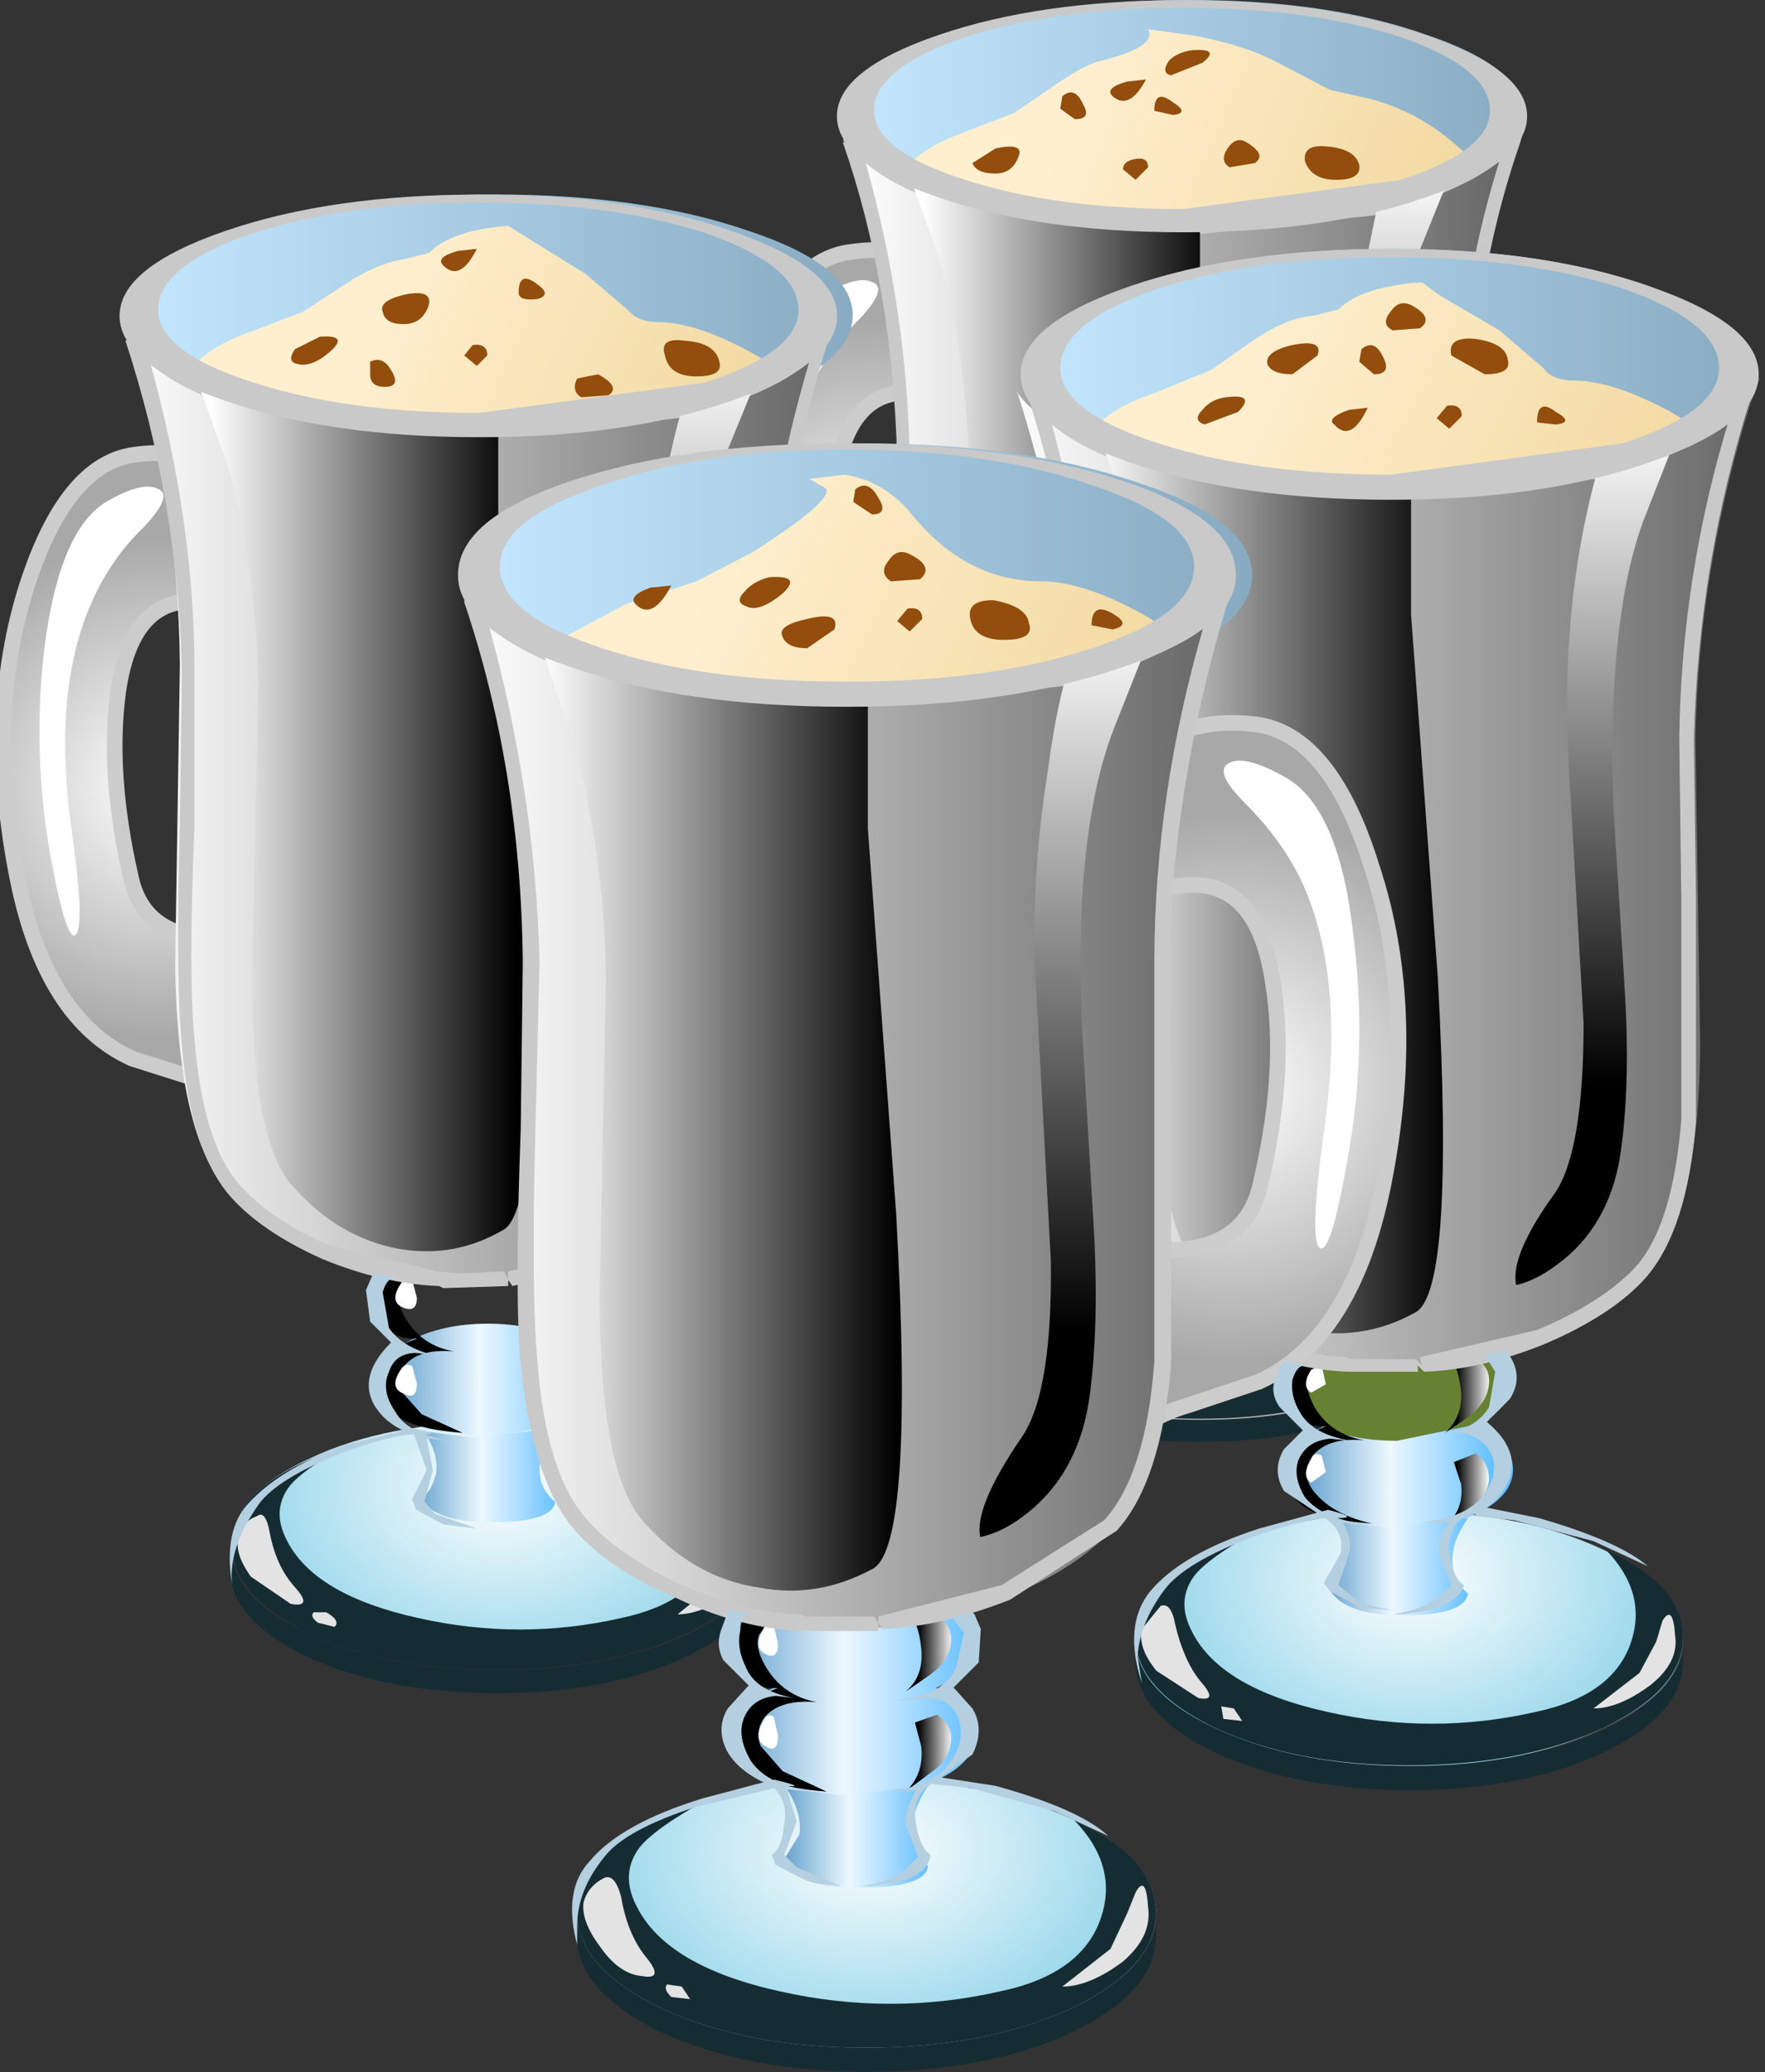 <?xml version="1.0" encoding="UTF-8" standalone="no"?>
<svg xmlns:xlink="http://www.w3.org/1999/xlink" height="49.55px" width="42.2px" xmlns="http://www.w3.org/2000/svg">
  <rect width="100%" height="100%" fill="#333333" stroke="none"/>
  <g transform="matrix(1.0, 0.0, 0.0, 1.0, 0.0, 0.0)">
    <use height="4.3" transform="matrix(0.75, 0.0, 0.0, 0.75, 22.55, 31.25)" width="16.35" xlink:href="#sprite0"/>
    <use height="7.6" transform="matrix(0.75, 0.0, 0.0, 0.75, 22.55, 28.25)" width="16.35" xlink:href="#sprite1"/>
    <use height="6.9" transform="matrix(0.75, 0.0, 0.0, 0.75, 22.55, 28.75)" width="16.35" xlink:href="#sprite2"/>
    <use height="2.65" transform="matrix(1.0, 0.0, 0.0, 1.0, 22.75, 30.35)" width="11.9" xlink:href="#shape3"/>
    <use height="3.5" transform="matrix(0.75, 0.0, 0.0, 0.75, 25.9, 26.0)" width="6.85" xlink:href="#sprite3"/>
    <use height="3.5" transform="matrix(0.75, 0.0, 0.0, 0.75, 25.85, 24.05)" width="6.85" xlink:href="#sprite4"/>
    <use height="5.0" transform="matrix(0.75, 0.0, 0.0, 0.75, 25.9, 24.8)" width="2.65" xlink:href="#sprite5"/>
    <use height="3.7" transform="matrix(0.75, 0.0, 0.0, 0.75, 25.8, 25.9)" width="7.05" xlink:href="#sprite6"/>
    <use height="2.8" transform="matrix(1.0, 0.0, 0.0, 1.0, 25.75, 23.95)" width="5.35" xlink:href="#shape7"/>
    <use height="2.15" transform="matrix(0.75, 0.0, 0.0, 0.75, 29.55, 24.85)" width="1.3" xlink:href="#sprite7"/>
    <use height="2.15" transform="matrix(0.75, 0.0, 0.0, 0.75, 29.55, 26.95)" width="1.3" xlink:href="#sprite8"/>
    <use height="3.0" transform="matrix(1.0, 0.0, 0.0, 0.867, 26.4, 24.977)" width="0.45" xlink:href="#shape10"/>
    <use height="2.85" transform="matrix(0.75, 0.0, 0.0, 0.75, 26.9, 28.45)" width="4.1" xlink:href="#sprite9"/>
    <use height="2.35" transform="matrix(1.0, 0.0, 0.0, 1.0, 26.65, 28.3)" width="3.55" xlink:href="#shape12"/>
    <use height="20.5" transform="matrix(0.75, 0.0, 0.0, 0.75, 17.35, 5.95)" width="9.4" xlink:href="#sprite10"/>
    <use height="21.0" transform="matrix(0.75, 0.0, 0.0, 0.75, 17.15, 5.8)" width="9.9" xlink:href="#sprite11"/>
    <use height="13.8" transform="matrix(0.75, 0.0, 0.0, 0.75, 18.15, 6.713)" width="3.8" xlink:href="#sprite12"/>
    <use height="29.35" transform="matrix(0.75, 0.0, 0.0, 0.75, 20.375, 2.95)" width="21.25" xlink:href="#sprite13"/>
    <use height="7.4" transform="matrix(0.75, 0.0, 0.0, 0.75, 20.4, 0.0)" width="21.4" xlink:href="#sprite14"/>
    <use height="24.3" transform="matrix(1.0, 0.0, 0.0, 1.0, 20.75, 0.7)" width="14.95" xlink:href="#shape18"/>
    <use height="29.2" transform="matrix(0.75, 0.0, 0.0, 0.75, 20.3, 2.9)" width="21.45" xlink:href="#sprite15"/>
    <use height="23.95" transform="matrix(1.0, 0.0, 0.0, 1.0, 20.15, 1.2)" width="16.35" xlink:href="#shape20"/>
    <use height="26.55" transform="matrix(0.75, 0.0, 0.0, 0.75, 21.8, 4.35)" width="10.15" xlink:href="#sprite16"/>
    <use height="25.1" transform="matrix(0.75, 0.0, 0.0, 0.75, 31.062, 4.3)" width="4.75" xlink:href="#sprite17"/>
    <use height="6.0" transform="matrix(0.935, 0.0, 0.0, 0.925, 20.01, 0.004)" width="17.65" xlink:href="#shape23"/>
    <use height="4.45" transform="matrix(0.75, 0.0, 0.0, 0.75, 5.5, 37.15)" width="17.0" xlink:href="#sprite18"/>
    <use height="7.85" transform="matrix(0.75, 0.0, 0.0, 0.75, 5.55, 34.0)" width="16.95" xlink:href="#sprite19"/>
    <use height="7.1" transform="matrix(0.75, 0.0, 0.0, 0.75, 5.55, 34.6)" width="16.95" xlink:href="#sprite20"/>
    <use height="2.75" transform="matrix(1.0, 0.0, 0.0, 1.0, 5.7, 36.2)" width="12.4" xlink:href="#shape25"/>
    <use height="3.65" transform="matrix(0.75, 0.0, 0.0, 0.75, 9.0, 31.65)" width="7.1" xlink:href="#sprite21"/>
    <use height="5.15" transform="matrix(0.75, 0.0, 0.0, 0.75, 9.0, 30.4)" width="2.75" xlink:href="#sprite22"/>
    <use height="2.25" transform="matrix(0.75, 0.0, 0.0, 0.75, 12.75, 30.45)" width="1.4" xlink:href="#sprite23"/>
    <use height="2.2" transform="matrix(0.75, 0.0, 0.0, 0.75, 12.75, 32.65)" width="1.4" xlink:href="#sprite24"/>
    <use height="3.0" transform="matrix(1.111, 0.0, 0.0, 0.933, 9.467, 30.563)" width="0.45" xlink:href="#shape10"/>
    <use height="3.0" transform="matrix(0.75, 0.0, 0.0, 0.75, 10.05, 34.15)" width="4.3" xlink:href="#sprite25"/>
    <use height="21.35" transform="matrix(0.75, 0.0, 0.0, 0.75, 0.1, 10.85)" width="9.75" xlink:href="#sprite26"/>
    <use height="21.9" transform="matrix(0.75, 0.0, 0.0, 0.75, -0.1, 10.65)" width="10.25" xlink:href="#sprite27"/>
    <use height="14.3" transform="matrix(0.75, 0.0, 0.0, 0.75, 0.95, 11.65)" width="3.95" xlink:href="#sprite28"/>
    <use height="30.5" transform="matrix(0.75, 0.0, 0.0, 0.75, 3.225, 7.75)" width="22.05" xlink:href="#sprite29"/>
    <use height="7.7" transform="matrix(0.75, 0.0, 0.0, 0.75, 3.25, 4.65)" width="22.85" xlink:href="#sprite30"/>
    <use height="25.2" transform="matrix(1.0, 0.0, 0.0, 1.0, 3.65, 5.4)" width="15.5" xlink:href="#shape34"/>
    <use height="30.95" transform="matrix(0.75, 0.0, 0.0, 0.75, 3.025, 7.45)" width="22.6" xlink:href="#sprite31"/>
    <use height="24.9" transform="matrix(1.0, 0.0, 0.0, 1.0, 3.0, 5.9)" width="17.0" xlink:href="#shape36"/>
    <use height="27.6" transform="matrix(0.75, 0.0, 0.0, 0.75, 4.75, 9.2)" width="10.55" xlink:href="#sprite32"/>
    <use height="26.15" transform="matrix(0.75, 0.0, 0.0, 0.75, 14.363, 9.1)" width="4.95" xlink:href="#sprite33"/>
    <use height="6.0" transform="matrix(0.972, 0.0, 0.0, 0.967, 2.859, 4.652)" width="17.65" xlink:href="#shape23"/>
    <use height="4.6" transform="matrix(0.75, 0.0, 0.0, 0.75, 27.15, 39.35)" width="17.45" xlink:href="#sprite34"/>
    <use height="8.1" transform="matrix(0.75, 0.0, 0.0, 0.75, 27.15, 36.15)" width="17.45" xlink:href="#sprite35"/>
    <use height="7.35" transform="matrix(0.75, 0.0, 0.0, 0.75, 27.15, 36.7)" width="17.45" xlink:href="#sprite36"/>
    <use height="2.85" transform="matrix(1.0, 0.0, 0.0, 1.0, 27.3, 38.4)" width="12.75" xlink:href="#shape39"/>
    <use height="3.75" transform="matrix(0.75, 0.0, 0.0, 0.75, 30.7, 33.75)" width="7.3" xlink:href="#sprite37"/>
    <use height="2.85" transform="matrix(1.0, 0.0, 0.0, 1.0, 30.65, 31.6)" width="5.5" xlink:href="#shape41"/>
    <use height="5.3" transform="matrix(0.75, 0.0, 0.0, 0.75, 30.7, 32.45)" width="2.8" xlink:href="#sprite38"/>
    <use height="2.35" transform="matrix(0.75, 0.0, 0.0, 0.75, 34.55, 32.5)" width="1.4" xlink:href="#sprite39"/>
    <use height="2.3" transform="matrix(0.75, 0.0, 0.0, 0.75, 34.55, 34.75)" width="1.4" xlink:href="#sprite40"/>
    <use height="2.85" transform="matrix(1.0, 0.0, 0.0, 1.0, 31.2, 32.65)" width="0.5" xlink:href="#shape44"/>
    <use height="3.1" transform="matrix(0.75, 0.0, 0.0, 0.75, 31.8, 36.3)" width="4.4" xlink:href="#sprite41"/>
    <use height="21.95" transform="matrix(0.75, 0.0, 0.0, 0.75, 21.562, 12.3)" width="10.05" xlink:href="#sprite42"/>
    <use height="22.45" transform="matrix(0.75, 0.0, 0.0, 0.75, 21.363, 12.1)" width="10.55" xlink:href="#sprite43"/>
    <use height="14.7" transform="matrix(0.75, 0.0, 0.0, 0.75, 22.45, 13.15)" width="4.1" xlink:href="#sprite44"/>
    <use height="31.4" transform="matrix(0.75, 0.0, 0.0, 0.75, 24.75, 9.1)" width="22.8" xlink:href="#sprite45"/>
    <use height="7.95" transform="matrix(0.75, 0.0, 0.0, 0.75, 24.75, 5.95)" width="22.8" xlink:href="#sprite46"/>
    <use height="25.9" transform="matrix(1.0, 0.0, 0.0, 1.0, 25.2, 6.75)" width="15.95" xlink:href="#shape50"/>
    <use height="31.45" transform="matrix(0.75, 0.0, 0.0, 0.75, 24.3, 9.05)" width="23.7" xlink:href="#sprite47"/>
    <use height="25.55" transform="matrix(1.0, 0.0, 0.0, 1.0, 24.6, 7.25)" width="17.4" xlink:href="#shape52"/>
    <use height="28.35" transform="matrix(0.75, 0.0, 0.0, 0.75, 26.35, 10.6)" width="10.85" xlink:href="#sprite48"/>
    <use height="26.9" transform="matrix(0.75, 0.0, 0.0, 0.75, 36.25, 10.55)" width="5.05" xlink:href="#sprite49"/>
    <use height="6.0" transform="matrix(1.0, 0.0, 0.0, 1.0, 24.4, 5.95)" width="17.65" xlink:href="#shape23"/>
    <use height="4.85" transform="matrix(0.75, 0.0, 0.0, 0.75, 13.8, 45.9)" width="18.45" xlink:href="#sprite50"/>
    <use height="8.55" transform="matrix(0.75, 0.0, 0.0, 0.75, 13.8, 42.55)" width="18.45" xlink:href="#sprite51"/>
    <use height="7.75" transform="matrix(0.75, 0.0, 0.0, 0.75, 13.8, 43.15)" width="18.45" xlink:href="#sprite52"/>
    <use height="2.95" transform="matrix(1.0, 0.0, 0.0, 1.0, 13.95, 44.9)" width="13.5" xlink:href="#shape56"/>
    <use height="3.95" transform="matrix(0.75, 0.0, 0.0, 0.75, 17.55, 40.0)" width="7.7" xlink:href="#sprite53"/>
    <use height="4.0" transform="matrix(0.75, 0.0, 0.0, 0.75, 17.55, 37.75)" width="7.7" xlink:href="#sprite54"/>
    <use height="5.65" transform="matrix(0.75, 0.0, 0.0, 0.75, 17.55, 38.6)" width="2.95" xlink:href="#sprite55"/>
    <use height="2.4" transform="matrix(0.75, 0.0, 0.0, 0.75, 21.65, 38.65)" width="1.45" xlink:href="#sprite56"/>
    <use height="2.45" transform="matrix(0.75, 0.0, 0.0, 0.75, 21.65, 41.0)" width="1.45" xlink:href="#sprite57"/>
    <use height="3.0" transform="matrix(1.0, 0.0, 0.0, 1.0, 18.15, 38.8)" width="0.45" xlink:href="#shape10"/>
    <use height="3.25" transform="matrix(0.75, 0.0, 0.0, 0.75, 18.7, 42.7)" width="4.65" xlink:href="#sprite58"/>
    <use height="23.25" transform="matrix(0.75, 0.0, 0.0, 0.75, 25.5, 17.3)" width="10.6" xlink:href="#sprite59"/>
    <use height="23.75" transform="matrix(0.75, 0.0, 0.0, 0.75, 25.3, 17.1)" width="11.1" xlink:href="#sprite60"/>
    <use height="15.55" transform="matrix(0.75, 0.0, 0.0, 0.75, 29.25, 18.2)" width="4.35" xlink:href="#sprite61"/>
    <use height="33.15" transform="matrix(0.75, 0.0, 0.0, 0.75, 11.325, 13.95)" width="24.0" xlink:href="#sprite62"/>
    <use height="8.4" transform="matrix(0.75, 0.0, 0.0, 0.75, 11.3, 10.6)" width="24.85" xlink:href="#sprite63"/>
    <use height="27.45" transform="matrix(1.0, 0.0, 0.0, 1.0, 11.75, 11.35)" width="16.9" xlink:href="#shape67"/>
    <use height="33.15" transform="matrix(0.75, 0.0, 0.0, 0.75, 11.3, 14.05)" width="24.1" xlink:href="#sprite64"/>
    <use height="27.4" transform="matrix(1.0, 0.0, 0.0, 1.0, 11.1, 11.6)" width="18.45" xlink:href="#shape69"/>
    <use height="30.05" transform="matrix(0.75, 0.0, 0.0, 0.75, 12.95, 15.5)" width="11.5" xlink:href="#sprite65"/>
    <use height="28.4" transform="matrix(0.75, 0.0, 0.0, 0.75, 23.438, 15.45)" width="5.3" xlink:href="#sprite66"/>
    <use height="35.9" transform="matrix(1.0, 0.0, 0.0, 1.0, 5.5, 10.6)" width="33.9" xlink:href="#shape72"/>
  </g>
  <defs>
    <g id="sprite0" transform="matrix(1.0, 0.0, 0.0, 1.0, 0.0, 0.0)">
      <use height="4.85" transform="matrix(0.886, 0.0, 0.0, 0.887, 0.0, 0.0)" width="18.45" xlink:href="#shape0"/>
    </g>
    <g id="shape0" transform="matrix(1.0, 0.0, 0.0, 1.0, 0.0, 0.0)">
      <path d="M15.5 2.95 Q18.1 1.8 18.45 0.2 L18.45 0.55 Q18.45 2.3 15.75 3.6 13.05 4.85 9.25 4.85 5.45 4.85 2.7 3.6 0.0 2.3 0.0 0.55 L0.05 0.0 Q0.25 1.7 2.9 2.85 5.55 4.05 9.25 4.05 12.85 4.05 15.5 2.95" fill="#162c33" fill-rule="evenodd" stroke="none"/>
    </g>
    <g id="sprite1" transform="matrix(1.0, 0.0, 0.0, 1.0, 0.0, 0.0)">
      <use height="7.6" transform="matrix(1.0, 0.0, 0.0, 1.0, 0.0, 0.0)" width="16.35" xlink:href="#shape1"/>
    </g>
    <g id="shape1" transform="matrix(1.0, 0.0, 0.0, 1.0, 0.0, 0.0)">
      <path d="M16.35 3.8 Q16.35 5.4 13.95 6.5 11.6 7.6 8.2 7.6 4.8 7.6 2.4 6.5 0.0 5.4 0.0 3.8 0.0 2.2 2.4 1.1 4.8 0.0 8.2 0.0 11.6 0.0 13.95 1.1 16.35 2.25 16.35 3.8" fill="url(#gradient0)" fill-rule="evenodd" stroke="none"/>
    </g>
    <radialGradient cx="0" cy="0" gradientTransform="matrix(0.0, 0.008, 0.011, 0.0, 8.25, 1.95)" gradientUnits="userSpaceOnUse" id="gradient0" r="819.2" spreadMethod="pad">
      <stop offset="0.0" stop-color="#ffffff"/>
      <stop offset="0.976" stop-color="#a8a8a8"/>
    </radialGradient>
    <g id="sprite2" transform="matrix(1.0, 0.0, 0.0, 1.0, 0.0, 0.0)">
      <use height="7.75" transform="matrix(0.886, 0.0, 0.0, 0.89, 0.0, 0.0)" width="18.45" xlink:href="#shape2"/>
    </g>
    <g id="shape2" transform="matrix(1.0, 0.0, 0.0, 1.0, 0.0, 0.0)">
      <path d="M15.85 0.5 Q18.45 1.7 18.45 3.45 18.45 5.2 15.75 6.5 13.0 7.75 9.2 7.75 5.4 7.75 2.7 6.5 0.0 5.2 0.0 3.45 0.0 1.25 3.85 0.0 2.45 0.8 2.0 1.35 1.35 2.2 1.9 3.25 2.85 5.15 6.45 5.95 10.0 6.75 13.5 5.95 16.1 5.4 16.7 3.6 17.25 1.95 15.85 0.5" fill="#162c33" fill-rule="evenodd" stroke="none"/>
    </g>
    <g id="shape3" transform="matrix(1.0, 0.0, 0.0, 1.0, -22.75, -30.35)">
      <path d="M23.15 30.4 Q23.4 30.25 23.45 30.8 L24.0 32.05 Q24.45 32.5 23.95 32.45 23.45 32.35 23.05 31.8 22.65 31.3 22.75 30.85 22.8 30.55 23.15 30.4" fill="#e3e3e3" fill-rule="evenodd" stroke="none"/>
      <path d="M24.75 32.65 L24.95 32.95 24.6 32.9 24.45 32.65 24.75 32.65" fill="#e3e3e3" fill-rule="evenodd" stroke="none"/>
      <path d="M33.85 31.85 L34.2 31.15 34.35 30.7 Q34.6 30.3 34.65 31.0 34.75 31.6 34.1 32.1 33.4 32.65 32.85 32.65 L33.85 31.85" fill="#e3e3e3" fill-rule="evenodd" stroke="none"/>
    </g>
    <g id="sprite3" transform="matrix(1.0, 0.0, 0.0, 1.0, 0.0, 0.0)">
      <use height="3.5" transform="matrix(1.0, 0.0, 0.0, 1.0, 0.0, 0.0)" width="6.85" xlink:href="#shape4"/>
    </g>
    <g id="shape4" transform="matrix(1.0, 0.0, 0.0, 1.0, 0.0, 0.0)">
      <path d="M6.85 1.75 Q6.85 2.45 5.85 3.0 L3.4 3.5 Q2.0 3.5 1.0 3.0 0.0 2.45 0.0 1.75 0.0 1.0 1.0 0.5 2.0 0.0 3.4 0.0 4.85 0.0 5.85 0.5 6.85 1.0 6.85 1.75" fill="url(#gradient1)" fill-rule="evenodd" stroke="none"/>
    </g>
    <linearGradient gradientTransform="matrix(0.004, 0.0, 0.0, -0.004, 3.4, 1.75)" gradientUnits="userSpaceOnUse" id="gradient1" spreadMethod="pad" x1="-819.2" x2="819.2">
      <stop offset="0.0" stop-color="#ffffff"/>
      <stop offset="0.976" stop-color="#a8a8a8"/>
    </linearGradient>
    <g id="sprite4" transform="matrix(1.0, 0.0, 0.0, 1.0, 0.0, 0.0)">
      <use height="3.5" transform="matrix(1.0, 0.0, 0.0, 1.0, 0.0, 0.0)" width="6.85" xlink:href="#shape4"/>
    </g>
    <g id="sprite5" transform="matrix(1.0, 0.0, 0.0, 1.0, 0.0, 0.0)">
      <use height="5.65" transform="matrix(0.898, 0.0, 0.0, 0.885, 0.0, 0.0)" width="2.95" xlink:href="#shape5"/>
    </g>
    <g id="shape5" transform="matrix(1.0, 0.0, 0.0, 1.0, 0.0, 0.0)">
      <path d="M1.2 0.15 L0.8 0.65 Q0.65 1.05 1.0 1.65 1.55 2.6 2.65 2.8 1.5 2.7 1.0 3.25 0.65 3.7 0.85 4.2 L1.55 5.0 2.95 5.65 Q0.9 5.5 0.35 4.75 -0.1 4.2 0.0 3.55 0.1 2.9 0.65 2.65 L1.4 2.35 Q0.3 2.4 0.1 1.4 -0.2 0.0 0.4 0.0 L1.2 0.15" fill="#000000" fill-rule="evenodd" stroke="none"/>
    </g>
    <g id="sprite6" transform="matrix(1.0, 0.0, 0.0, 1.0, 0.0, 0.0)">
      <use height="3.7" transform="matrix(1.0, 0.0, 0.0, 1.0, 0.0, 0.0)" width="7.05" xlink:href="#shape6"/>
    </g>
    <g id="shape6" transform="matrix(1.0, 0.0, 0.0, 1.0, 0.0, 0.0)">
      <path d="M6.95 1.85 Q6.95 2.6 5.95 3.1 4.95 3.6 3.5 3.6 2.1 3.6 1.1 3.1 0.1 2.6 0.1 1.85 0.1 1.15 1.1 0.6 2.1 0.1 3.5 0.1 4.9 0.1 5.95 0.6 6.95 1.15 6.95 1.85 Z" fill="none" stroke="#c9c9c9" stroke-linecap="butt" stroke-linejoin="miter" stroke-width="0.25"/>
    </g>
    <g id="shape7" transform="matrix(1.0, 0.0, 0.0, 1.0, -25.75, -23.95)">
      <path d="M30.25 24.4 Q31.0 24.8 31.0 25.35 31.0 25.9 30.25 26.3 L28.4 26.65 26.6 26.3 Q25.85 25.9 25.85 25.35 25.85 24.8 26.6 24.4 L28.4 24.05 Q29.5 24.05 30.25 24.4 Z" fill="none" stroke="#c9c9c9" stroke-linecap="butt" stroke-linejoin="miter" stroke-width="0.25"/>
    </g>
    <g id="sprite7" transform="matrix(1.0, 0.0, 0.0, 1.0, 0.0, 0.0)">
      <use height="2.45" transform="matrix(0.867, 0.0, 0.0, 0.877, 0.0, 0.0)" width="1.5" xlink:href="#shape8"/>
    </g>
    <g id="shape8" transform="matrix(1.0, 0.0, 0.0, 1.0, 0.0, 0.0)">
      <path d="M1.05 0.0 Q1.5 0.3 1.5 0.9 1.45 1.45 0.85 1.9 L0.0 2.45 Q0.65 1.95 0.55 1.05 L0.3 0.3 1.05 0.0" fill="url(#gradient2)" fill-rule="evenodd" stroke="none"/>
    </g>
    <linearGradient gradientTransform="matrix(-7.0E-4, 0.0, 0.0, -7.0E-4, 0.95, 1.25)" gradientUnits="userSpaceOnUse" id="gradient2" spreadMethod="pad" x1="-819.2" x2="819.2">
      <stop offset="0.0" stop-color="#ffffff"/>
      <stop offset="0.976" stop-color="#000000"/>
    </linearGradient>
    <g id="sprite8" transform="matrix(1.0, 0.0, 0.0, 1.0, 0.0, 0.0)">
      <use height="2.15" transform="matrix(1.0, 0.0, 0.0, 1.0, 0.0, 0.0)" width="1.3" xlink:href="#shape9"/>
    </g>
    <g id="shape9" transform="matrix(1.0, 0.0, 0.0, 1.0, 0.0, 0.0)">
      <path d="M0.9 0.0 Q1.35 0.25 1.3 0.75 L0.7 1.6 0.0 2.15 Q0.5 1.65 0.45 0.85 L0.3 0.2 0.9 0.0" fill="url(#gradient3)" fill-rule="evenodd" stroke="none"/>
    </g>
    <linearGradient gradientTransform="matrix(-6.0E-4, 0.0, 0.0, -6.0E-4, 0.8, 1.05)" gradientUnits="userSpaceOnUse" id="gradient3" spreadMethod="pad" x1="-819.2" x2="819.2">
      <stop offset="0.0" stop-color="#ffffff"/>
      <stop offset="0.976" stop-color="#000000"/>
    </linearGradient>
    <g id="shape10" transform="matrix(1.0, 0.0, 0.0, 1.0, -18.15, -38.8)">
      <path d="M18.25 38.95 Q18.35 38.75 18.5 38.85 L18.6 39.3 Q18.6 39.7 18.3 39.55 18.0 39.4 18.25 38.95" fill="#ffffff" fill-rule="evenodd" stroke="none"/>
      <path d="M18.25 41.15 Q18.35 40.95 18.5 41.05 L18.6 41.5 Q18.6 41.95 18.3 41.75 18.0 41.6 18.25 41.15" fill="#ffffff" fill-rule="evenodd" stroke="none"/>
    </g>
    <g id="sprite9" transform="matrix(1.0, 0.0, 0.0, 1.0, 0.0, 0.0)">
      <use height="2.85" transform="matrix(1.0, 0.0, 0.0, 1.0, 0.0, 0.0)" width="4.1" xlink:href="#shape11"/>
    </g>
    <g id="shape11" transform="matrix(1.0, 0.0, 0.0, 1.0, 0.0, 0.0)">
      <path d="M0.1 0.05 L1.65 0.25 4.1 0.0 Q3.7 0.65 3.7 1.25 3.7 1.8 4.1 2.25 4.05 2.85 2.15 2.85 0.45 2.85 0.0 2.1 L0.45 1.35 Q0.6 0.75 0.1 0.05" fill="url(#gradient4)" fill-rule="evenodd" stroke="none"/>
    </g>
    <linearGradient gradientTransform="matrix(0.003, 0.0, 0.0, -0.003, 2.05, 1.4)" gradientUnits="userSpaceOnUse" id="gradient4" spreadMethod="pad" x1="-819.2" x2="819.2">
      <stop offset="0.0" stop-color="#ffffff"/>
      <stop offset="0.976" stop-color="#a8a8a8"/>
    </linearGradient>
    <g id="shape12" transform="matrix(1.0, 0.0, 0.0, 1.0, -26.65, -28.3)">
      <path d="M30.0 28.45 L28.15 28.6 27.0 28.45 27.15 28.8 27.25 29.45 26.9 30.0 27.25 30.3 28.5 30.55 Q29.95 30.55 30.0 30.1 29.7 29.8 29.7 29.35 L29.85 28.75 30.0 28.45 Z" fill="none" stroke="#dedede" stroke-linecap="butt" stroke-linejoin="miter" stroke-width="0.25"/>
    </g>
    <g id="sprite10" transform="matrix(1.0, 0.0, 0.0, 1.0, 0.0, 0.0)">
      <use height="20.5" transform="matrix(1.0, 0.0, 0.0, 1.0, 0.0, 0.0)" width="9.4" xlink:href="#shape13"/>
    </g>
    <g id="shape13" transform="matrix(1.0, 0.0, 0.0, 1.0, 0.0, 0.0)">
      <path d="M8.3 1.9 Q9.4 3.35 9.4 4.2 9.4 5.45 6.65 4.65 4.0 3.95 3.5 7.3 3.15 9.85 3.9 12.95 4.3 14.75 6.4 14.8 L8.4 14.5 8.6 15.15 8.75 16.75 8.6 19.5 Q8.35 21.15 7.4 20.05 7.0 19.55 5.95 19.2 L3.95 18.55 Q1.35 17.35 0.45 13.1 -0.55 8.1 0.75 4.05 1.9 0.3 4.0 0.05 6.7 -0.35 8.3 1.9" fill="url(#gradient5)" fill-rule="evenodd" stroke="none"/>
    </g>
    <radialGradient cx="0" cy="0" gradientTransform="matrix(-0.01, 0.0, 0.0, -0.01, 4.7, 10.25)" gradientUnits="userSpaceOnUse" id="gradient5" r="819.2" spreadMethod="pad">
      <stop offset="0.0" stop-color="#ffffff"/>
      <stop offset="0.976" stop-color="#a8a8a8"/>
    </radialGradient>
    <g id="sprite11" transform="matrix(1.0, 0.0, 0.0, 1.0, 0.0, 0.0)">
      <use height="21.0" transform="matrix(1.0, 0.0, 0.0, 1.0, 0.0, 0.0)" width="9.9" xlink:href="#shape14"/>
    </g>
    <g id="shape14" transform="matrix(1.0, 0.0, 0.0, 1.0, 0.0, 0.0)">
      <path d="M8.55 2.15 Q6.95 -0.1 4.25 0.3 2.15 0.55 1.0 4.3 -0.3 8.35 0.7 13.35 1.6 17.6 4.2 18.8 L6.2 19.45 Q7.25 19.8 7.65 20.3 8.6 21.4 8.85 19.75 L9.0 17.0 8.85 15.4 8.65 14.75 6.65 15.05 Q4.55 15.0 4.15 13.2 3.4 10.1 3.75 7.55 4.25 4.2 6.9 4.9 9.65 5.7 9.65 4.45 9.65 3.6 8.55 2.15 Z" fill="none" stroke="#cccccc" stroke-linecap="butt" stroke-linejoin="miter" stroke-width="0.5"/>
    </g>
    <g id="sprite12" transform="matrix(1.0, 0.0, 0.0, 1.0, 0.0, 0.05)">
      <use height="14.7" transform="matrix(0.927, 0.0, 0.0, 0.939, 0.0, -0.05)" width="4.1" xlink:href="#shape15"/>
    </g>
    <g id="shape15" transform="matrix(1.0, 0.0, 0.0, 1.0, 0.0, 0.0)">
      <path d="M2.25 0.45 Q3.4 -0.2 3.9 0.05 4.45 0.25 3.45 1.3 0.1 4.5 1.05 11.2 1.5 14.3 1.2 14.65 0.9 15.0 0.35 12.05 -0.25 8.7 0.15 5.3 0.65 1.35 2.25 0.45" fill="#ffffff" fill-rule="evenodd" stroke="none"/>
    </g>
    <g id="sprite13" transform="matrix(1.0, 0.0, 0.0, 1.0, -0.1, 0.0)">
      <use height="29.35" transform="matrix(1.0, 0.0, 0.0, 1.0, 0.1, 0.0)" width="21.25" xlink:href="#shape16"/>
    </g>
    <g id="shape16" transform="matrix(1.0, 0.0, 0.0, 1.0, -0.1, 0.0)">
      <path d="M21.25 0.0 L21.35 0.0 21.15 0.45 Q19.55 5.85 19.5 10.7 L19.6 19.9 Q19.55 24.9 18.05 26.6 17.1 27.65 15.15 28.5 L11.65 29.35 9.3 29.35 Q7.7 29.3 5.9 28.5 4.1 27.7 3.1 26.6 1.65 24.9 1.55 19.9 L1.7 10.7 Q1.65 5.85 0.1 0.5 0.9 1.75 3.7 2.5 L10.55 3.35 Q14.7 3.35 17.8 2.4 20.85 1.45 21.25 0.0" fill="url(#gradient6)" fill-rule="evenodd" stroke="none"/>
    </g>
    <linearGradient gradientTransform="matrix(0.013, 0.0, 0.0, -0.013, 10.65, 14.7)" gradientUnits="userSpaceOnUse" id="gradient6" spreadMethod="pad" x1="-819.2" x2="819.2">
      <stop offset="0.0" stop-color="#ffffff"/>
      <stop offset="1.0" stop-color="#636363"/>
    </linearGradient>
    <g id="sprite14" transform="matrix(1.0, 0.0, 0.0, 1.0, 0.0, 0.0)">
      <use height="7.4" transform="matrix(1.0, 0.0, 0.0, 1.0, 0.0, 0.0)" width="21.4" xlink:href="#shape17"/>
    </g>
    <g id="shape17" transform="matrix(1.0, 0.0, 0.0, 1.0, 0.0, 0.0)">
      <path d="M21.4 3.7 Q21.4 5.25 18.25 6.3 15.15 7.4 10.7 7.4 6.25 7.4 3.15 6.3 0.0 5.25 0.0 3.7 0.0 2.15 3.15 1.1 6.25 0.0 10.7 0.0 15.15 0.0 18.25 1.1 21.4 2.15 21.4 3.7" fill="url(#gradient7)" fill-rule="evenodd" stroke="none"/>
    </g>
    <linearGradient gradientTransform="matrix(0.013, 0.0, 0.0, -0.013, 10.7, 3.7)" gradientUnits="userSpaceOnUse" id="gradient7" spreadMethod="pad" x1="-819.2" x2="819.2">
      <stop offset="0.0" stop-color="#c2e7ff"/>
      <stop offset="1.0" stop-color="#88abc2"/>
    </linearGradient>
    <g id="shape18" transform="matrix(1.0, 0.0, 0.0, 1.0, -20.75, -0.7)">
      <path d="M30.9 7.75 L26.0 7.3 22.25 6.8 21.3 6.45 Q20.9 6.25 21.05 5.65 L21.45 4.25 Q21.9 3.6 22.95 3.2 L24.25 2.7 25.2 2.05 Q26.0 1.5 26.35 1.45 L26.7 1.35 Q27.65 1.05 27.45 0.7 L28.55 0.85 Q29.85 1.1 30.65 1.55 L31.8 2.15 32.7 2.35 Q33.9 2.65 34.85 3.5 36.0 4.45 35.4 5.15 L33.45 6.75 Q32.0 7.6 30.9 7.75" fill="url(#gradient8)" fill-rule="evenodd" stroke="none"/>
      <path d="M32.2 10.85 L21.9 11.8 21.65 10.0 21.05 6.3 20.75 5.2 21.55 5.9 Q22.8 6.65 24.9 6.7 L28.9 7.05 31.5 6.85 33.3 6.1 Q34.2 5.55 34.35 5.5 L35.7 5.05 35.1 8.35 Q35.05 9.15 32.2 10.85" fill="url(#gradient9)" fill-rule="evenodd" stroke="none"/>
      <path d="M34.95 11.0 L35.0 17.9 Q34.95 21.65 33.85 22.9 33.15 23.7 31.65 24.35 L29.05 25.0 27.3 25.0 Q26.1 24.95 24.75 24.35 23.4 23.75 22.65 22.9 21.55 21.65 21.45 17.9 L21.6 11.0 21.45 8.45 Q24.3 9.5 28.1 9.5 32.2 9.5 35.1 8.35 34.95 9.7 34.95 11.0" fill="url(#gradient10)" fill-rule="evenodd" stroke="none"/>
    </g>
    <linearGradient gradientTransform="matrix(0.007, 0.003, 0.003, -0.007, 30.85, 6.1)" gradientUnits="userSpaceOnUse" id="gradient8" spreadMethod="pad" x1="-819.2" x2="819.2">
      <stop offset="0.0" stop-color="#ffefcf"/>
      <stop offset="1.0" stop-color="#edd190"/>
    </linearGradient>
    <linearGradient gradientTransform="matrix(0.009, 0.0, 0.0, -0.009, 28.2, 8.4)" gradientUnits="userSpaceOnUse" id="gradient9" spreadMethod="pad" x1="-819.2" x2="819.2">
      <stop offset="0.0" stop-color="#fff1d4"/>
      <stop offset="1.0" stop-color="#d4bb81"/>
    </linearGradient>
    <linearGradient gradientTransform="matrix(0.008, 0.0, 0.0, -0.008, 28.25, 16.65)" gradientUnits="userSpaceOnUse" id="gradient10" spreadMethod="pad" x1="-819.2" x2="819.2">
      <stop offset="0.0" stop-color="#bd834c"/>
      <stop offset="1.0" stop-color="#775126"/>
    </linearGradient>
    <g id="sprite15" transform="matrix(1.0, 0.0, 0.0, 1.0, 0.0, 0.0)">
      <use height="29.2" transform="matrix(1.0, 0.0, 0.0, 1.0, 0.0, 0.0)" width="21.45" xlink:href="#shape19"/>
    </g>
    <g id="shape19" transform="matrix(1.0, 0.0, 0.0, 1.0, 0.0, 0.0)">
      <path d="M21.4 0.0 L21.45 0.0 21.3 0.5 Q19.7 5.1 19.6 10.6 L19.75 19.75 Q19.65 24.75 18.2 26.45 17.2 27.5 15.25 28.3 13.35 29.05 11.7 29.15 L11.6 29.15 11.45 29.2 9.6 29.2 9.45 29.15 9.35 29.15 Q7.75 29.1 5.95 28.3 4.1 27.5 3.15 26.45 1.65 24.75 1.6 19.75 L1.75 10.6 Q1.65 5.7 0.05 0.5 L0.0 0.4 Q0.8 1.7 3.75 2.5 L10.6 3.35 Q14.8 3.35 17.9 2.4 20.95 1.45 21.4 0.0" fill="url(#gradient11)" fill-rule="evenodd" stroke="none"/>
    </g>
    <linearGradient gradientTransform="matrix(0.013, 0.0, 0.0, -0.013, 10.75, 14.6)" gradientUnits="userSpaceOnUse" id="gradient11" spreadMethod="pad" x1="-819.2" x2="819.2">
      <stop offset="0.0" stop-color="#ffffff"/>
      <stop offset="1.0" stop-color="#636363"/>
    </linearGradient>
    <g id="shape20" transform="matrix(1.0, 0.0, 0.0, 1.0, -20.15, -1.2)">
      <path d="M36.15 2.8 L36.5 2.8 36.45 3.05 36.35 3.4 Q35.15 6.85 35.1 11.0 L35.1 14.55 35.1 19.55 Q34.9 22.0 34.0 23.0 33.25 23.85 31.7 24.5 L29.05 25.15 28.95 25.0 28.95 25.15 27.85 25.15 27.45 25.15 27.3 25.15 Q26.05 25.1 24.65 24.45 L22.5 23.0 Q21.6 22.0 21.4 19.55 21.25 18.0 21.35 14.55 L21.45 11.0 Q21.35 6.85 20.15 3.4 L20.2 3.4 20.15 3.35 20.45 3.2 Q21.0 4.15 23.25 4.7 L28.2 5.3 Q31.25 5.3 33.5 4.6 35.8 3.95 36.1 2.95 L36.15 2.8 M32.85 5.15 L28.2 5.65 23.7 5.2 Q21.65 4.7 20.7 3.9 21.7 7.45 21.75 11.0 L21.7 14.55 Q21.6 17.95 21.75 19.45 21.9 21.85 22.8 22.8 23.45 23.55 24.75 24.15 26.1 24.75 27.3 24.8 L28.85 24.8 28.95 25.0 28.95 24.8 31.55 24.2 Q33.0 23.6 33.75 22.8 34.6 21.85 34.8 19.45 L34.8 14.55 34.75 11.0 Q34.8 7.2 35.85 3.85 34.95 4.6 32.85 5.15" fill="#c9c9c9" fill-rule="evenodd" stroke="none"/>
      <path d="M28.5 1.2 Q29.2 1.15 28.75 1.5 L28.0 1.8 Q27.75 1.75 27.95 1.45 28.15 1.25 28.5 1.2" fill="#934d0c" fill-rule="evenodd" stroke="none"/>
      <path d="M23.8 3.55 Q24.5 3.4 24.35 3.75 24.2 4.15 23.8 4.15 23.35 4.15 23.25 3.9 L23.8 3.55" fill="#934d0c" fill-rule="evenodd" stroke="none"/>
      <path d="M27.4 1.9 Q27.0 2.65 26.6 2.3 26.4 2.1 26.95 1.95 L27.4 1.9" fill="#934d0c" fill-rule="evenodd" stroke="none"/>
      <path d="M31.7 3.5 Q32.4 3.55 32.5 3.95 32.55 4.3 31.95 4.3 31.35 4.3 31.2 3.85 31.15 3.45 31.7 3.5" fill="#934d0c" fill-rule="evenodd" stroke="none"/>
      <path d="M29.8 3.4 Q30.3 3.7 30.0 3.9 L29.4 4.0 Q29.15 3.85 29.35 3.55 29.55 3.25 29.8 3.4" fill="#934d0c" fill-rule="evenodd" stroke="none"/>
      <path d="M27.15 3.8 Q27.45 3.75 27.45 4.0 L27.15 4.3 26.85 4.05 Q26.85 3.85 27.15 3.8" fill="#934d0c" fill-rule="evenodd" stroke="none"/>
      <path d="M28.05 2.45 Q28.45 2.7 28.05 2.75 L27.6 2.65 Q27.6 2.1 28.05 2.45" fill="#934d0c" fill-rule="evenodd" stroke="none"/>
      <path d="M25.4 2.3 Q25.7 2.05 25.9 2.5 26.1 2.85 25.7 2.85 L25.35 2.6 25.4 2.3" fill="#934d0c" fill-rule="evenodd" stroke="none"/>
      <path d="M23.8 5.65 Q24.05 5.65 23.95 5.9 L23.65 6.0 Q23.4 5.9 23.5 5.8 23.55 5.65 23.8 5.65" fill="#934d0c" fill-rule="evenodd" stroke="none"/>
    </g>
    <g id="sprite16" transform="matrix(1.0, 0.0, 0.0, 1.0, 0.0, 0.0)">
      <use height="27.6" transform="matrix(0.962, 0.0, 0.0, 0.962, 0.0, 0.0)" width="10.55" xlink:href="#shape21"/>
    </g>
    <g id="shape21" transform="matrix(1.0, 0.0, 0.0, 1.0, 0.0, 0.0)">
      <path d="M0.0 0.0 L3.15 0.75 9.55 1.6 9.55 5.25 10.4 16.5 Q10.95 26.3 9.7 26.95 8.15 27.85 6.4 27.55 4.45 27.2 3.0 25.55 1.7 24.15 1.7 18.9 L1.9 9.65 Q1.85 6.0 0.95 2.65 L0.0 0.0" fill="url(#gradient12)" fill-rule="evenodd" stroke="none"/>
    </g>
    <linearGradient gradientTransform="matrix(0.006, 0.0, 0.0, -0.006, 5.3, 13.8)" gradientUnits="userSpaceOnUse" id="gradient12" spreadMethod="pad" x1="-819.2" x2="819.2">
      <stop offset="0.0" stop-color="#ffffff"/>
      <stop offset="0.988" stop-color="#000000"/>
    </linearGradient>
    <g id="sprite17" transform="matrix(1.0, 0.0, 0.0, 1.0, 0.05, 0.0)">
      <use height="25.1" transform="matrix(1.0, 0.0, 0.0, 1.0, -0.05, 0.0)" width="4.75" xlink:href="#shape22"/>
    </g>
    <g id="shape22" transform="matrix(1.0, 0.0, 0.0, 1.0, 0.05, 0.0)">
      <path d="M2.45 0.8 L4.7 0.0 3.75 2.35 Q2.65 5.35 2.85 10.9 L3.2 16.15 Q3.4 18.95 3.1 21.05 2.8 23.25 1.4 24.4 0.65 24.95 0.0 25.1 -0.2 24.3 1.15 22.35 2.0 21.1 2.0 17.3 L1.6 9.95 Q1.4 6.85 1.9 3.5 L2.45 0.8" fill="url(#gradient13)" fill-rule="evenodd" stroke="none"/>
    </g>
    <linearGradient gradientTransform="matrix(0.0, 0.012, 0.012, 0.0, 2.35, 9.4)" gradientUnits="userSpaceOnUse" id="gradient13" spreadMethod="pad" x1="-819.2" x2="819.2">
      <stop offset="0.0" stop-color="#ffffff"/>
      <stop offset="0.988" stop-color="#000000"/>
    </linearGradient>
    <g id="shape23" transform="matrix(1.0, 0.0, 0.0, 1.0, -24.4, -5.95)">
      <path d="M33.25 11.35 L38.8 10.6 Q41.1 9.85 41.1 8.8 41.1 7.7 38.8 6.9 36.5 6.15 33.25 6.15 30.0 6.15 27.7 6.9 25.35 7.7 25.35 8.8 25.35 9.85 27.7 10.6 30.0 11.35 33.25 11.35 M33.25 5.95 Q36.9 5.95 39.45 6.85 42.05 7.75 42.05 8.95 42.05 10.15 39.45 11.05 36.9 11.95 33.25 11.95 29.6 11.95 27.0 11.05 24.4 10.15 24.4 8.95 24.4 7.75 27.0 6.85 29.6 5.95 33.25 5.95" fill="#c9c9c9" fill-rule="evenodd" stroke="none"/>
    </g>
    <g id="sprite18" transform="matrix(1.0, 0.0, 0.0, 1.0, 0.0, 0.0)">
      <use height="4.85" transform="matrix(0.921, 0.0, 0.0, 0.917, 0.0, 0.0)" width="18.45" xlink:href="#shape0"/>
    </g>
    <g id="sprite19" transform="matrix(1.0, 0.0, 0.0, 1.0, 0.0, 0.0)">
      <use height="7.85" transform="matrix(1.0, 0.0, 0.0, 1.0, 0.0, 0.0)" width="16.95" xlink:href="#shape24"/>
    </g>
    <g id="shape24" transform="matrix(1.0, 0.0, 0.0, 1.0, 0.0, 0.0)">
      <path d="M16.95 3.95 Q16.95 5.55 14.45 6.7 12.0 7.85 8.5 7.85 5.0 7.85 2.5 6.7 0.0 5.55 0.0 3.95 0.0 2.3 2.5 1.15 4.95 0.0 8.5 0.0 12.0 0.0 14.45 1.15 16.95 2.3 16.95 3.95" fill="url(#gradient14)" fill-rule="evenodd" stroke="none"/>
    </g>
    <radialGradient cx="0" cy="0" gradientTransform="matrix(0.0, 0.009, 0.012, 0.0, 8.55, 2.0)" gradientUnits="userSpaceOnUse" id="gradient14" r="819.2" spreadMethod="pad">
      <stop offset="0.0" stop-color="#ffffff"/>
      <stop offset="0.988" stop-color="#83cfe6"/>
    </radialGradient>
    <g id="sprite20" transform="matrix(1.0, 0.0, 0.0, 1.0, 0.0, 0.0)">
      <use height="7.75" transform="matrix(0.919, 0.0, 0.0, 0.916, 0.0, 0.0)" width="18.45" xlink:href="#shape2"/>
    </g>
    <g id="shape25" transform="matrix(1.0, 0.0, 0.0, 1.0, -5.7, -36.2)">
      <path d="M6.15 36.25 Q6.35 36.1 6.45 36.65 6.6 37.45 7.05 37.95 7.5 38.45 6.95 38.35 L6.0 37.7 Q5.6 37.15 5.7 36.75 5.75 36.4 6.15 36.25" fill="#e3e3e3" fill-rule="evenodd" stroke="none"/>
      <path d="M7.8 38.55 Q8.15 38.75 8.0 38.9 L7.6 38.8 Q7.4 38.65 7.5 38.55 L7.8 38.55" fill="#e3e3e3" fill-rule="evenodd" stroke="none"/>
      <path d="M17.6 37.0 L17.75 36.55 Q18.0 36.2 18.1 36.85 18.15 37.5 17.55 38.05 16.8 38.6 16.2 38.6 L17.25 37.75 17.6 37.0" fill="#e3e3e3" fill-rule="evenodd" stroke="none"/>
    </g>
    <g id="sprite21" transform="matrix(1.0, 0.0, 0.0, 1.0, 0.0, 0.0)">
      <use height="3.65" transform="matrix(1.0, 0.0, 0.0, 1.0, 0.0, 0.0)" width="7.1" xlink:href="#shape26"/>
    </g>
    <g id="shape26" transform="matrix(1.0, 0.0, 0.0, 1.0, 0.0, 0.0)">
      <path d="M7.1 1.85 Q7.1 2.6 6.05 3.15 L3.55 3.65 1.05 3.15 Q0.0 2.6 0.0 1.85 0.0 1.1 1.05 0.55 2.1 0.0 3.55 0.0 5.0 0.0 6.05 0.55 7.1 1.1 7.1 1.85" fill="url(#gradient15)" fill-rule="evenodd" stroke="none"/>
    </g>
    <linearGradient gradientTransform="matrix(0.004, 0.0, 0.0, -0.004, 3.55, 1.85)" gradientUnits="userSpaceOnUse" id="gradient15" spreadMethod="pad" x1="-819.2" x2="819.2">
      <stop offset="0.0" stop-color="#5a9bc9"/>
      <stop offset="0.459" stop-color="#edf8ff"/>
      <stop offset="0.976" stop-color="#61beff"/>
    </linearGradient>
    <g id="sprite22" transform="matrix(1.0, 0.0, 0.0, 1.0, 0.0, 0.0)">
      <use height="5.65" transform="matrix(0.932, 0.0, 0.0, 0.911, 0.0, 0.0)" width="2.95" xlink:href="#shape5"/>
    </g>
    <g id="sprite23" transform="matrix(1.0, 0.0, 0.0, 1.0, 0.0, 0.0)">
      <use height="2.25" transform="matrix(1.0, 0.0, 0.0, 1.0, 0.0, 0.0)" width="1.4" xlink:href="#shape27"/>
    </g>
    <g id="shape27" transform="matrix(1.0, 0.0, 0.0, 1.0, 0.0, 0.0)">
      <path d="M0.95 0.0 Q1.4 0.25 1.4 0.8 1.35 1.35 0.75 1.7 L0.0 2.25 Q0.6 1.75 0.5 0.95 0.4 0.1 0.1 0.0 L0.95 0.0" fill="url(#gradient16)" fill-rule="evenodd" stroke="none"/>
    </g>
    <linearGradient gradientTransform="matrix(-7.0E-4, 0.0, 0.0, -7.0E-4, 0.9, 1.15)" gradientUnits="userSpaceOnUse" id="gradient16" spreadMethod="pad" x1="-819.2" x2="819.2">
      <stop offset="0.0" stop-color="#ffffff"/>
      <stop offset="0.976" stop-color="#000000"/>
    </linearGradient>
    <g id="sprite24" transform="matrix(1.0, 0.0, 0.0, 1.0, 0.0, 0.0)">
      <use height="2.2" transform="matrix(1.0, 0.0, 0.0, 1.0, 0.0, 0.0)" width="1.4" xlink:href="#shape28"/>
    </g>
    <g id="shape28" transform="matrix(1.0, 0.0, 0.0, 1.0, 0.0, 0.0)">
      <path d="M0.95 0.0 Q1.4 0.25 1.4 0.75 1.35 1.3 0.75 1.7 L0.0 2.2 Q0.6 1.75 0.5 0.9 L0.3 0.25 0.95 0.0" fill="url(#gradient17)" fill-rule="evenodd" stroke="none"/>
    </g>
    <linearGradient gradientTransform="matrix(-7.0E-4, 0.0, 0.0, -7.0E-4, 0.9, 1.1)" gradientUnits="userSpaceOnUse" id="gradient17" spreadMethod="pad" x1="-819.2" x2="819.2">
      <stop offset="0.0" stop-color="#ffffff"/>
      <stop offset="0.976" stop-color="#000000"/>
    </linearGradient>
    <g id="sprite25" transform="matrix(1.0, 0.0, 0.0, 1.0, 0.0, 0.0)">
      <use height="3.0" transform="matrix(1.0, 0.0, 0.0, 1.0, 0.0, 0.0)" width="4.3" xlink:href="#shape29"/>
    </g>
    <g id="shape29" transform="matrix(1.0, 0.0, 0.0, 1.0, 0.0, 0.0)">
      <path d="M0.1 0.1 L1.7 0.3 4.3 0.0 Q3.8 0.7 3.8 1.3 3.8 1.95 4.3 2.35 4.2 3.0 2.25 3.0 0.5 3.0 0.0 2.25 0.35 2.05 0.5 1.45 0.6 0.8 0.1 0.1" fill="url(#gradient18)" fill-rule="evenodd" stroke="none"/>
    </g>
    <linearGradient gradientTransform="matrix(0.003, 0.0, 0.0, -0.003, 2.15, 1.5)" gradientUnits="userSpaceOnUse" id="gradient18" spreadMethod="pad" x1="-819.2" x2="819.2">
      <stop offset="0.0" stop-color="#5a9bc9"/>
      <stop offset="0.459" stop-color="#edf8ff"/>
      <stop offset="0.976" stop-color="#61beff"/>
    </linearGradient>
    <g id="sprite26" transform="matrix(1.0, 0.0, 0.0, 1.0, 0.0, 0.0)">
      <use height="21.35" transform="matrix(1.0, 0.0, 0.0, 1.0, 0.0, 0.0)" width="9.75" xlink:href="#shape30"/>
    </g>
    <g id="shape30" transform="matrix(1.0, 0.0, 0.0, 1.0, 0.0, 0.0)">
      <path d="M8.65 2.0 Q9.75 3.55 9.75 4.35 9.75 5.65 6.9 4.85 4.15 4.1 3.65 7.6 3.3 10.2 4.05 13.5 4.45 15.4 6.65 15.45 L8.75 15.1 8.95 15.8 9.1 17.4 8.95 20.3 Q8.65 22.05 7.7 20.85 7.25 20.3 6.15 19.95 L4.1 19.3 Q1.35 18.05 0.45 13.6 -0.6 8.4 0.75 4.2 2.0 0.35 4.15 0.05 6.95 -0.35 8.65 2.0" fill="url(#gradient19)" fill-rule="evenodd" stroke="none"/>
    </g>
    <radialGradient cx="0" cy="0" gradientTransform="matrix(-0.01, 0.0, 0.0, -0.01, 4.9, 10.65)" gradientUnits="userSpaceOnUse" id="gradient19" r="819.2" spreadMethod="pad">
      <stop offset="0.0" stop-color="#ffffff"/>
      <stop offset="0.976" stop-color="#a8a8a8"/>
    </radialGradient>
    <g id="sprite27" transform="matrix(1.0, 0.0, 0.0, 1.0, 0.0, 0.0)">
      <use height="21.9" transform="matrix(1.0, 0.0, 0.0, 1.0, 0.0, 0.0)" width="10.25" xlink:href="#shape31"/>
    </g>
    <g id="shape31" transform="matrix(1.0, 0.0, 0.0, 1.0, 0.0, 0.0)">
      <path d="M8.9 2.25 Q7.2 -0.1 4.4 0.3 2.25 0.6 1.0 4.45 -0.35 8.65 0.7 13.85 1.6 18.3 4.35 19.55 L6.4 20.2 7.95 21.1 Q8.9 22.3 9.2 20.55 L9.35 17.65 9.2 16.05 9.0 15.35 6.9 15.7 Q4.7 15.65 4.3 13.75 3.55 10.45 3.9 7.85 4.4 4.35 7.15 5.1 10.0 5.9 10.0 4.6 10.0 3.8 8.9 2.25 Z" fill="none" stroke="#cccccc" stroke-linecap="butt" stroke-linejoin="miter" stroke-width="0.5"/>
    </g>
    <g id="sprite28" transform="matrix(1.0, 0.0, 0.0, 1.0, 0.0, 0.0)">
      <use height="14.7" transform="matrix(0.963, 0.0, 0.0, 0.973, 0.0, 0.0)" width="4.1" xlink:href="#shape15"/>
    </g>
    <g id="sprite29" transform="matrix(1.0, 0.0, 0.0, 1.0, -0.1, 0.0)">
      <use height="30.5" transform="matrix(1.0, 0.0, 0.0, 1.0, 0.1, 0.0)" width="22.05" xlink:href="#shape32"/>
    </g>
    <g id="shape32" transform="matrix(1.0, 0.0, 0.0, 1.0, -0.1, 0.0)">
      <path d="M22.1 0.0 L22.15 0.0 22.0 0.5 Q20.35 5.4 20.25 11.1 L20.4 20.65 Q20.35 25.9 18.8 27.6 17.8 28.75 15.75 29.6 13.75 30.4 12.1 30.5 L9.65 30.5 Q8.0 30.45 6.15 29.6 4.25 28.75 3.25 27.6 1.7 25.9 1.65 20.65 L1.8 11.1 Q1.7 5.45 0.1 0.55 0.95 1.8 3.9 2.6 7.0 3.5 10.95 3.5 15.25 3.5 18.5 2.5 21.65 1.5 22.1 0.0" fill="url(#gradient20)" fill-rule="evenodd" stroke="none"/>
    </g>
    <linearGradient gradientTransform="matrix(0.013, 0.0, 0.0, -0.013, 11.1, 15.25)" gradientUnits="userSpaceOnUse" id="gradient20" spreadMethod="pad" x1="-819.2" x2="819.2">
      <stop offset="0.0" stop-color="#ffffff"/>
      <stop offset="1.0" stop-color="#636363"/>
    </linearGradient>
    <g id="sprite30" transform="matrix(1.0, 0.0, 0.0, 1.0, 0.0, 0.0)">
      <use height="7.7" transform="matrix(1.0, 0.0, 0.0, 1.0, 0.0, 0.0)" width="22.85" xlink:href="#shape33"/>
    </g>
    <g id="shape33" transform="matrix(1.0, 0.0, 0.0, 1.0, 0.0, 0.0)">
      <path d="M22.85 3.85 Q22.85 5.45 19.5 6.6 16.2 7.7 11.45 7.7 6.7 7.7 3.35 6.6 0.0 5.45 0.0 3.85 0.0 2.25 3.35 1.15 6.7 0.0 11.45 0.0 16.15 0.0 19.5 1.15 22.85 2.25 22.85 3.85" fill="url(#gradient21)" fill-rule="evenodd" stroke="none"/>
    </g>
    <linearGradient gradientTransform="matrix(0.014, 0.0, 0.0, -0.014, 11.45, 3.85)" gradientUnits="userSpaceOnUse" id="gradient21" spreadMethod="pad" x1="-819.2" x2="819.2">
      <stop offset="0.0" stop-color="#c2e7ff"/>
      <stop offset="1.0" stop-color="#88abc2"/>
    </linearGradient>
    <g id="shape34" transform="matrix(1.0, 0.0, 0.0, 1.0, -3.65, -5.4)">
      <path d="M16.8 11.65 Q15.35 12.55 14.25 12.7 L5.2 11.7 4.2 11.35 Q3.75 11.15 3.9 10.5 4.15 9.4 4.35 9.1 4.8 8.35 5.95 7.95 L7.25 7.45 8.25 6.8 Q9.0 6.3 9.65 6.2 L10.25 6.05 Q10.8 5.5 12.15 5.4 L14.0 6.55 15.0 7.4 Q15.25 7.7 15.7 7.7 16.65 7.7 18.0 8.45 19.5 9.3 18.9 10.0 L16.8 11.65" fill="url(#gradient22)" fill-rule="evenodd" stroke="none"/>
      <path d="M15.55 15.9 L4.85 16.9 4.55 15.05 3.9 11.2 3.65 10.05 4.5 10.8 Q5.75 11.55 7.95 11.65 L12.1 11.95 14.8 11.8 16.65 10.95 17.8 10.3 19.15 9.85 18.55 13.3 Q18.45 14.2 15.55 15.9" fill="url(#gradient23)" fill-rule="evenodd" stroke="none"/>
      <path d="M18.55 13.3 L18.35 16.05 18.45 23.2 Q18.45 27.15 17.25 28.45 16.5 29.3 15.0 29.95 L12.25 30.6 10.4 30.6 Q9.15 30.55 7.8 29.95 6.35 29.3 5.6 28.45 4.45 27.15 4.4 23.2 L4.5 16.05 4.35 13.45 Q7.2 14.5 11.25 14.5 15.65 14.5 18.55 13.3" fill="url(#gradient24)" fill-rule="evenodd" stroke="none"/>
    </g>
    <linearGradient gradientTransform="matrix(0.007, 0.003, 0.003, -0.007, 14.1, 11.1)" gradientUnits="userSpaceOnUse" id="gradient22" spreadMethod="pad" x1="-819.2" x2="819.2">
      <stop offset="0.0" stop-color="#ffefcf"/>
      <stop offset="1.0" stop-color="#edd190"/>
    </linearGradient>
    <linearGradient gradientTransform="matrix(0.009, 0.0, 0.0, -0.009, 11.4, 13.4)" gradientUnits="userSpaceOnUse" id="gradient23" spreadMethod="pad" x1="-819.2" x2="819.2">
      <stop offset="0.0" stop-color="#fff1d4"/>
      <stop offset="1.0" stop-color="#d4bb81"/>
    </linearGradient>
    <linearGradient gradientTransform="matrix(0.009, 0.0, 0.0, -0.009, 11.45, 21.95)" gradientUnits="userSpaceOnUse" id="gradient24" spreadMethod="pad" x1="-819.2" x2="819.2">
      <stop offset="0.0" stop-color="#bd834c"/>
      <stop offset="1.0" stop-color="#775126"/>
    </linearGradient>
    <g id="sprite31" transform="matrix(1.0, 0.0, 0.0, 1.0, -0.1, 0.0)">
      <use height="30.95" transform="matrix(1.0, 0.0, 0.0, 1.0, 0.1, 0.0)" width="22.6" xlink:href="#shape35"/>
    </g>
    <g id="shape35" transform="matrix(1.0, 0.0, 0.0, 1.0, -0.1, 0.0)">
      <path d="M22.6 0.0 L22.7 0.0 22.5 0.5 Q20.8 5.75 20.7 11.25 20.65 14.4 20.9 20.95 20.8 26.25 19.25 28.0 18.25 29.15 16.1 30.0 14.1 30.8 12.35 30.9 L11.45 30.9 11.15 30.95 10.8 30.9 9.9 30.9 Q8.2 30.85 6.3 30.0 4.35 29.15 3.3 28.0 1.75 26.25 1.65 20.95 L1.8 11.25 Q1.75 5.8 0.1 0.55 0.95 1.85 3.95 2.65 7.1 3.55 11.2 3.55 15.65 3.55 18.9 2.55 22.15 1.5 22.6 0.0" fill="url(#gradient25)" fill-rule="evenodd" stroke="none"/>
    </g>
    <linearGradient gradientTransform="matrix(0.014, 0.0, 0.0, -0.014, 11.35, 15.45)" gradientUnits="userSpaceOnUse" id="gradient25" spreadMethod="pad" x1="-819.2" x2="819.2">
      <stop offset="0.0" stop-color="#ffffff"/>
      <stop offset="1.0" stop-color="#636363"/>
    </linearGradient>
    <g id="shape36" transform="matrix(1.0, 0.0, 0.0, 1.0, -3.0, -5.9)">
      <path d="M18.55 16.05 L18.6 19.75 18.55 25.0 Q18.3 27.5 17.4 28.6 16.6 29.45 15.0 30.1 L12.25 30.75 12.15 30.6 12.15 30.75 10.6 30.8 10.5 30.75 Q9.15 30.7 7.7 30.1 6.25 29.45 5.5 28.6 4.55 27.5 4.35 25.0 4.2 23.45 4.3 19.75 L4.35 16.05 Q4.25 11.95 3.0 8.15 L3.3 7.95 Q3.9 8.95 6.2 9.55 L11.4 10.15 16.9 9.45 Q19.25 8.75 19.6 7.7 L19.65 7.6 20.0 7.55 19.95 7.8 19.8 8.15 Q18.6 11.95 18.55 16.05 M19.35 8.65 Q18.35 9.5 16.2 10.0 L11.4 10.5 6.7 10.0 Q4.55 9.55 3.6 8.7 4.65 12.5 4.65 16.05 L4.65 19.75 Q4.5 23.35 4.65 24.85 4.85 27.3 5.7 28.3 6.45 29.15 7.8 29.75 L10.45 30.4 11.0 30.45 12.05 30.4 12.15 30.6 12.15 30.4 14.85 29.8 Q16.4 29.15 17.1 28.3 18.0 27.3 18.25 24.85 L18.25 19.75 18.15 16.05 Q18.25 12.35 19.35 8.65" fill="#c9c9c9" fill-rule="evenodd" stroke="none"/>
      <path d="M7.65 8.05 Q8.35 8.0 7.9 8.4 7.45 8.8 7.1 8.7 6.85 8.65 7.05 8.35 L7.65 8.05" fill="#934d0c" fill-rule="evenodd" stroke="none"/>
      <path d="M9.65 7.05 Q10.35 6.9 10.25 7.3 10.1 7.75 9.65 7.75 9.2 7.75 9.15 7.45 9.05 7.2 9.65 7.05" fill="#934d0c" fill-rule="evenodd" stroke="none"/>
      <path d="M11.4 5.95 Q11.0 6.75 10.6 6.35 10.4 6.15 10.95 6.0 L11.4 5.95" fill="#934d0c" fill-rule="evenodd" stroke="none"/>
      <path d="M16.4 8.15 Q17.1 8.2 17.2 8.65 17.3 9.0 16.65 9.0 16.0 9.0 15.9 8.5 15.75 8.05 16.4 8.15" fill="#934d0c" fill-rule="evenodd" stroke="none"/>
      <path d="M14.3 8.95 Q14.85 9.25 14.55 9.45 L13.9 9.5 Q13.65 9.35 13.8 9.05 L14.3 8.95" fill="#934d0c" fill-rule="evenodd" stroke="none"/>
      <path d="M11.3 8.25 Q11.65 8.2 11.65 8.5 L11.4 8.75 11.1 8.5 11.3 8.25" fill="#934d0c" fill-rule="evenodd" stroke="none"/>
      <path d="M12.85 6.8 Q13.2 7.05 12.85 7.15 12.4 7.2 12.4 7.0 12.4 6.45 12.85 6.8" fill="#934d0c" fill-rule="evenodd" stroke="none"/>
      <path d="M8.85 8.65 Q9.15 8.5 9.35 8.85 9.6 9.25 9.2 9.25 8.85 9.25 8.85 8.95 L8.85 8.65" fill="#934d0c" fill-rule="evenodd" stroke="none"/>
      <path d="M6.8 10.5 Q7.05 10.5 6.95 10.75 6.85 11.05 6.6 10.9 L6.5 10.65 Q6.55 10.5 6.8 10.5" fill="#934d0c" fill-rule="evenodd" stroke="none"/>
    </g>
    <g id="sprite32" transform="matrix(1.0, 0.0, 0.0, 1.0, 0.0, 0.0)">
      <use height="27.6" transform="matrix(1.0, 0.0, 0.0, 1.0, 0.0, 0.0)" width="10.55" xlink:href="#shape21"/>
    </g>
    <g id="sprite33" transform="matrix(1.0, 0.0, 0.0, 1.0, 0.05, 0.0)">
      <use height="26.15" transform="matrix(1.0, 0.0, 0.0, 1.0, -0.05, 0.0)" width="4.95" xlink:href="#shape37"/>
    </g>
    <g id="shape37" transform="matrix(1.0, 0.0, 0.0, 1.0, 0.05, 0.0)">
      <path d="M2.55 0.85 L4.9 0.0 3.9 2.45 Q2.8 5.6 3.0 11.35 L3.35 16.8 Q3.55 19.7 3.25 21.9 2.95 24.15 1.45 25.4 0.7 26.0 0.0 26.15 -0.2 25.25 1.2 23.25 2.1 21.95 2.1 18.05 L1.65 10.4 Q1.3 5.2 2.55 0.85" fill="url(#gradient26)" fill-rule="evenodd" stroke="none"/>
    </g>
    <linearGradient gradientTransform="matrix(0.0, 0.013, 0.013, 0.0, 2.45, 9.8)" gradientUnits="userSpaceOnUse" id="gradient26" spreadMethod="pad" x1="-819.2" x2="819.2">
      <stop offset="0.0" stop-color="#ffffff"/>
      <stop offset="0.988" stop-color="#000000"/>
    </linearGradient>
    <g id="sprite34" transform="matrix(1.0, 0.0, 0.0, 1.0, 0.0, 0.0)">
      <use height="4.85" transform="matrix(0.946, 0.0, 0.0, 0.949, 0.0, 0.0)" width="18.45" xlink:href="#shape0"/>
    </g>
    <g id="sprite35" transform="matrix(1.0, 0.0, 0.0, 1.0, 0.0, 0.0)">
      <use height="8.1" transform="matrix(1.0, 0.0, 0.0, 1.0, 0.0, 0.0)" width="17.45" xlink:href="#shape38"/>
    </g>
    <g id="shape38" transform="matrix(1.0, 0.0, 0.0, 1.0, 0.0, 0.0)">
      <path d="M17.45 4.05 Q17.45 5.7 14.9 6.9 12.35 8.1 8.75 8.1 5.15 8.1 2.55 6.9 0.0 5.7 0.0 4.05 0.0 2.35 2.55 1.2 5.1 0.0 8.75 0.0 12.35 0.0 14.9 1.2 17.45 2.35 17.45 4.05" fill="url(#gradient27)" fill-rule="evenodd" stroke="none"/>
    </g>
    <radialGradient cx="0" cy="0" gradientTransform="matrix(0.0, 0.009, 0.012, 0.0, 8.8, 2.1)" gradientUnits="userSpaceOnUse" id="gradient27" r="819.2" spreadMethod="pad">
      <stop offset="0.0" stop-color="#ffffff"/>
      <stop offset="0.988" stop-color="#83cfe6"/>
    </radialGradient>
    <g id="sprite36" transform="matrix(1.0, 0.0, 0.0, 1.0, 0.0, 0.0)">
      <use height="7.75" transform="matrix(0.946, 0.0, 0.0, 0.948, 0.0, 0.0)" width="18.45" xlink:href="#shape2"/>
    </g>
    <g id="shape39" transform="matrix(1.0, 0.0, 0.0, 1.0, -27.3, -38.4)">
      <path d="M27.75 38.4 Q28.0 38.3 28.1 38.85 28.3 39.7 28.7 40.2 29.15 40.7 28.65 40.6 L27.65 39.95 Q27.2 39.4 27.3 38.95 L27.75 38.4" fill="#e3e3e3" fill-rule="evenodd" stroke="none"/>
      <path d="M29.5 40.85 L29.7 41.15 29.25 41.1 29.2 40.8 29.5 40.85" fill="#e3e3e3" fill-rule="evenodd" stroke="none"/>
      <path d="M39.2 40.0 L39.6 39.25 39.75 38.75 Q40.0 38.35 40.05 39.1 40.15 39.75 39.45 40.3 38.7 40.85 38.1 40.85 L39.2 40.0" fill="#e3e3e3" fill-rule="evenodd" stroke="none"/>
    </g>
    <g id="sprite37" transform="matrix(1.0, 0.0, 0.0, 1.0, 0.0, 0.0)">
      <use height="3.75" transform="matrix(1.0, 0.0, 0.0, 1.0, 0.0, 0.0)" width="7.3" xlink:href="#shape40"/>
    </g>
    <g id="shape40" transform="matrix(1.0, 0.0, 0.0, 1.0, 0.0, 0.0)">
      <path d="M7.3 1.85 Q7.3 2.65 6.25 3.2 5.15 3.75 3.65 3.75 2.15 3.75 1.1 3.2 0.0 2.65 0.0 1.85 0.0 1.05 1.1 0.55 2.15 0.0 3.65 0.0 5.15 0.0 6.25 0.55 7.3 1.05 7.3 1.85" fill="url(#gradient28)" fill-rule="evenodd" stroke="none"/>
    </g>
    <linearGradient gradientTransform="matrix(0.004, 0.0, 0.0, -0.004, 3.65, 1.85)" gradientUnits="userSpaceOnUse" id="gradient28" spreadMethod="pad" x1="-819.2" x2="819.2">
      <stop offset="0.0" stop-color="#5a9bc9"/>
      <stop offset="0.459" stop-color="#edf8ff"/>
      <stop offset="0.976" stop-color="#61beff"/>
    </linearGradient>
    <g id="shape41" transform="matrix(1.0, 0.0, 0.0, 1.0, -30.65, -31.6)">
      <path d="M36.15 33.05 Q36.15 33.65 35.35 34.05 L33.4 34.45 Q32.25 34.45 31.5 34.05 30.65 33.65 30.65 33.05 30.65 32.45 31.5 32.05 32.25 31.6 33.4 31.6 34.5 31.6 35.35 32.05 36.15 32.45 36.15 33.05" fill="#668131" fill-rule="evenodd" stroke="none"/>
    </g>
    <g id="sprite38" transform="matrix(1.0, 0.0, 0.0, 1.0, 0.0, 0.0)">
      <use height="5.3" transform="matrix(1.0, 0.0, 0.0, 1.0, 0.0, 0.0)" width="2.8" xlink:href="#shape42"/>
    </g>
    <g id="shape42" transform="matrix(1.0, 0.0, 0.0, 1.0, 0.0, 0.0)">
      <path d="M1.15 0.1 L0.75 0.6 Q0.65 0.95 0.95 1.55 1.45 2.45 2.55 2.65 1.45 2.55 0.95 3.1 0.3 3.9 1.45 4.75 2.05 5.15 2.8 5.3 0.9 5.2 0.35 4.5 -0.05 4.0 0.05 3.35 0.15 2.7 0.65 2.5 L1.35 2.2 Q0.3 2.25 0.1 1.3 -0.15 0.0 0.35 0.0 L1.15 0.1" fill="#000000" fill-rule="evenodd" stroke="none"/>
    </g>
    <g id="sprite39" transform="matrix(1.0, 0.0, 0.0, 1.0, 0.0, 0.0)">
      <use height="2.35" transform="matrix(1.0, 0.0, 0.0, 1.0, 0.0, 0.0)" width="1.4" xlink:href="#shape43"/>
    </g>
    <g id="shape43" transform="matrix(1.0, 0.0, 0.0, 1.0, 0.0, 0.0)">
      <path d="M1.0 0.0 Q1.45 0.25 1.4 0.8 1.35 1.35 0.8 1.8 L0.0 2.35 Q0.6 1.8 0.5 0.95 0.4 0.1 0.1 0.0 L1.0 0.0" fill="url(#gradient29)" fill-rule="evenodd" stroke="none"/>
    </g>
    <linearGradient gradientTransform="matrix(-7.0E-4, 0.0, 0.0, -7.0E-4, 0.9, 1.15)" gradientUnits="userSpaceOnUse" id="gradient29" spreadMethod="pad" x1="-819.2" x2="819.2">
      <stop offset="0.0" stop-color="#ffffff"/>
      <stop offset="0.976" stop-color="#000000"/>
    </linearGradient>
    <g id="sprite40" transform="matrix(1.0, 0.0, 0.0, 1.0, 0.0, 0.0)">
      <use height="2.45" transform="matrix(0.933, 0.0, 0.0, 0.939, 0.0, 0.0)" width="1.5" xlink:href="#shape8"/>
    </g>
    <g id="shape44" transform="matrix(1.0, 0.0, 0.0, 1.0, -31.2, -32.65)">
      <path d="M31.35 32.75 L31.6 32.65 31.7 33.1 31.35 33.3 Q31.1 33.15 31.35 32.75" fill="#ffffff" fill-rule="evenodd" stroke="none"/>
      <path d="M31.35 34.9 Q31.4 34.7 31.6 34.8 L31.7 35.2 31.35 35.45 Q31.1 35.3 31.35 34.9" fill="#ffffff" fill-rule="evenodd" stroke="none"/>
    </g>
    <g id="sprite41" transform="matrix(1.0, 0.0, 0.0, 1.0, 0.0, 0.0)">
      <use height="3.1" transform="matrix(1.0, 0.0, 0.0, 1.0, 0.0, 0.0)" width="4.4" xlink:href="#shape45"/>
    </g>
    <g id="shape45" transform="matrix(1.0, 0.0, 0.0, 1.0, 0.0, 0.0)">
      <path d="M0.1 0.1 L1.75 0.3 4.4 0.0 Q3.9 0.7 3.9 1.35 3.9 2.0 4.4 2.4 4.3 3.1 2.3 3.1 0.5 3.1 0.0 2.3 L0.5 1.45 Q0.6 0.85 0.1 0.1" fill="url(#gradient30)" fill-rule="evenodd" stroke="none"/>
    </g>
    <linearGradient gradientTransform="matrix(0.003, 0.0, 0.0, -0.003, 2.2, 1.55)" gradientUnits="userSpaceOnUse" id="gradient30" spreadMethod="pad" x1="-819.2" x2="819.2">
      <stop offset="0.0" stop-color="#5a9bc9"/>
      <stop offset="0.459" stop-color="#edf8ff"/>
      <stop offset="0.976" stop-color="#61beff"/>
    </linearGradient>
    <g id="sprite42" transform="matrix(1.0, 0.0, 0.0, 1.0, 0.05, 0.0)">
      <use height="21.95" transform="matrix(1.0, 0.0, 0.0, 1.0, -0.05, 0.0)" width="10.05" xlink:href="#shape46"/>
    </g>
    <g id="shape46" transform="matrix(1.0, 0.0, 0.0, 1.0, 0.05, 0.0)">
      <path d="M8.85 2.1 Q10.0 3.7 10.0 4.5 10.0 5.85 7.05 5.05 4.25 4.25 3.7 7.85 3.35 10.5 4.1 13.9 4.55 15.8 6.8 15.85 L8.95 15.55 9.15 16.25 9.3 17.9 9.2 20.9 Q8.9 22.65 7.9 21.45 7.45 20.9 6.3 20.55 L4.2 19.85 Q1.4 18.6 0.45 14.0 -0.65 8.65 0.75 4.35 2.0 0.35 4.25 0.05 7.1 -0.3 8.85 2.1" fill="url(#gradient31)" fill-rule="evenodd" stroke="none"/>
    </g>
    <radialGradient cx="0" cy="0" gradientTransform="matrix(-0.01, 0.0, 0.0, -0.01, 5.0, 11.0)" gradientUnits="userSpaceOnUse" id="gradient31" r="819.2" spreadMethod="pad">
      <stop offset="0.0" stop-color="#ffffff"/>
      <stop offset="0.976" stop-color="#a8a8a8"/>
    </radialGradient>
    <g id="sprite43" transform="matrix(1.0, 0.0, 0.0, 1.0, 0.05, 0.0)">
      <use height="22.45" transform="matrix(1.0, 0.0, 0.0, 1.0, -0.05, 0.0)" width="10.55" xlink:href="#shape47"/>
    </g>
    <g id="shape47" transform="matrix(1.0, 0.0, 0.0, 1.0, 0.05, 0.0)">
      <path d="M7.3 5.3 Q10.25 6.1 10.25 4.75 10.25 3.95 9.1 2.35 7.35 -0.05 4.5 0.3 2.25 0.6 1.0 4.6 -0.4 8.9 0.7 14.25 1.65 18.85 4.45 20.1 L6.55 20.8 Q7.7 21.15 8.15 21.7 9.15 22.9 9.45 21.15 L9.55 18.15 9.4 16.5 9.2 15.8 7.05 16.1 Q4.8 16.05 4.35 14.15 3.6 10.75 3.95 8.1 4.5 4.5 7.3 5.3 Z" fill="none" stroke="#cccccc" stroke-linecap="butt" stroke-linejoin="miter" stroke-width="0.5"/>
    </g>
    <g id="sprite44" transform="matrix(1.0, 0.0, 0.0, 1.0, 0.0, 0.0)">
      <use height="14.7" transform="matrix(1.0, 0.0, 0.0, 1.0, 0.0, 0.0)" width="4.1" xlink:href="#shape15"/>
    </g>
    <g id="sprite45" transform="matrix(1.0, 0.0, 0.0, 1.0, 0.0, 0.0)">
      <use height="31.4" transform="matrix(1.0, 0.0, 0.0, 1.0, 0.0, 0.0)" width="22.8" xlink:href="#shape48"/>
    </g>
    <g id="shape48" transform="matrix(1.0, 0.0, 0.0, 1.0, 0.0, 0.0)">
      <path d="M22.7 0.05 L22.8 0.0 22.6 0.5 Q20.9 5.95 20.8 11.45 L20.95 21.25 Q20.9 26.6 19.3 28.4 18.3 29.55 16.15 30.45 14.15 31.25 12.4 31.35 L12.2 31.35 11.65 31.4 9.95 31.35 Q8.25 31.3 6.35 30.45 4.4 29.6 3.35 28.4 1.75 26.65 1.7 21.25 L1.8 11.45 Q1.75 5.55 0.0 0.5 L0.0 0.45 Q0.85 1.8 4.0 2.7 7.15 3.6 11.25 3.6 15.7 3.6 19.0 2.6 22.25 1.55 22.7 0.05" fill="url(#gradient32)" fill-rule="evenodd" stroke="none"/>
    </g>
    <linearGradient gradientTransform="matrix(0.014, 0.0, 0.0, -0.014, 11.4, 15.7)" gradientUnits="userSpaceOnUse" id="gradient32" spreadMethod="pad" x1="-819.2" x2="819.2">
      <stop offset="0.0" stop-color="#ffffff"/>
      <stop offset="1.0" stop-color="#636363"/>
    </linearGradient>
    <g id="sprite46" transform="matrix(1.0, 0.0, 0.0, 1.0, 0.0, 0.0)">
      <use height="7.95" transform="matrix(1.0, 0.0, 0.0, 1.0, 0.0, 0.0)" width="22.8" xlink:href="#shape49"/>
    </g>
    <g id="shape49" transform="matrix(1.0, 0.0, 0.0, 1.0, 0.0, 0.0)">
      <path d="M22.8 3.95 Q22.8 5.6 19.45 6.8 16.1 7.95 11.4 7.95 6.7 7.95 3.35 6.8 0.0 5.6 0.0 3.95 0.0 2.35 3.35 1.15 6.7 0.0 11.4 0.0 16.1 0.0 19.45 1.15 22.8 2.35 22.8 3.95" fill="url(#gradient33)" fill-rule="evenodd" stroke="none"/>
    </g>
    <linearGradient gradientTransform="matrix(0.014, 0.0, 0.0, -0.014, 11.4, 3.95)" gradientUnits="userSpaceOnUse" id="gradient33" spreadMethod="pad" x1="-819.2" x2="819.2">
      <stop offset="0.0" stop-color="#c2e7ff"/>
      <stop offset="1.0" stop-color="#88abc2"/>
    </linearGradient>
    <g id="shape50" transform="matrix(1.0, 0.0, 0.0, 1.0, -25.2, -6.75)">
      <path d="M37.65 9.1 Q38.55 9.1 39.95 9.85 41.5 10.75 40.85 11.45 L38.75 13.15 Q37.25 14.1 36.1 14.2 L30.8 13.75 26.8 13.2 25.8 12.85 Q25.35 12.6 25.5 11.95 25.75 10.85 25.95 10.5 26.4 9.8 27.6 9.4 L28.95 8.85 29.95 8.15 Q30.75 7.6 31.4 7.55 L32.0 7.4 Q32.55 6.85 34.0 6.75 L34.4 7.05 35.85 7.9 36.9 8.8 Q37.1 9.1 37.65 9.1" fill="url(#gradient34)" fill-rule="evenodd" stroke="none"/>
      <path d="M37.45 17.5 L26.45 18.55 26.15 16.65 25.5 12.7 25.2 11.5 26.05 12.25 Q27.35 13.05 29.65 13.15 L33.9 13.45 36.65 13.3 38.55 12.45 Q39.6 11.85 39.75 11.8 L41.15 11.35 40.55 14.85 Q40.45 15.75 37.45 17.5" fill="url(#gradient35)" fill-rule="evenodd" stroke="none"/>
      <path d="M40.55 14.85 L40.35 17.7 40.45 25.05 Q40.4 29.05 39.2 30.4 L36.85 31.95 34.05 32.65 32.75 32.65 32.35 32.65 32.2 32.65 Q30.9 32.6 29.5 31.95 L27.25 30.4 Q26.05 29.1 26.0 25.05 L26.1 17.7 25.9 14.95 Q28.85 16.1 33.05 16.1 37.55 16.1 40.55 14.85" fill="url(#gradient36)" fill-rule="evenodd" stroke="none"/>
    </g>
    <linearGradient gradientTransform="matrix(0.008, 0.004, 0.004, -0.008, 35.95, 12.55)" gradientUnits="userSpaceOnUse" id="gradient34" spreadMethod="pad" x1="-819.2" x2="819.2">
      <stop offset="0.0" stop-color="#ffefcf"/>
      <stop offset="1.0" stop-color="#edd190"/>
    </linearGradient>
    <linearGradient gradientTransform="matrix(0.01, 0.0, 0.0, -0.01, 33.15, 14.95)" gradientUnits="userSpaceOnUse" id="gradient35" spreadMethod="pad" x1="-819.2" x2="819.2">
      <stop offset="0.0" stop-color="#fff1d4"/>
      <stop offset="1.0" stop-color="#d4bb81"/>
    </linearGradient>
    <linearGradient gradientTransform="matrix(0.009, 0.0, 0.0, -0.009, 33.2, 23.75)" gradientUnits="userSpaceOnUse" id="gradient36" spreadMethod="pad" x1="-819.2" x2="819.2">
      <stop offset="0.0" stop-color="#bd834c"/>
      <stop offset="1.0" stop-color="#775126"/>
    </linearGradient>
    <g id="sprite47" transform="matrix(1.0, 0.0, 0.0, 1.0, 0.0, 0.0)">
      <use height="31.45" transform="matrix(1.0, 0.0, 0.0, 1.0, 0.0, 0.0)" width="23.7" xlink:href="#shape51"/>
    </g>
    <g id="shape51" transform="matrix(1.0, 0.0, 0.0, 1.0, 0.0, 0.0)">
      <path d="M23.65 0.0 L23.7 0.0 23.5 0.5 Q21.75 5.95 21.65 11.45 L21.8 21.3 Q21.75 26.7 20.1 28.5 19.0 29.65 16.85 30.55 L12.95 31.45 10.35 31.45 Q8.55 31.4 6.6 30.55 4.55 29.7 3.5 28.5 1.85 26.7 1.75 21.3 L1.9 11.45 Q1.8 5.95 0.05 0.5 L0.0 0.4 Q0.9 1.75 4.15 2.65 7.45 3.55 11.7 3.55 16.35 3.55 19.75 2.55 23.15 1.5 23.65 0.0" fill="url(#gradient37)" fill-rule="evenodd" stroke="none"/>
    </g>
    <linearGradient gradientTransform="matrix(0.015, 0.0, 0.0, -0.015, 11.85, 15.75)" gradientUnits="userSpaceOnUse" id="gradient37" spreadMethod="pad" x1="-819.2" x2="819.2">
      <stop offset="0.0" stop-color="#ffffff"/>
      <stop offset="1.0" stop-color="#636363"/>
    </linearGradient>
    <g id="shape52" transform="matrix(1.0, 0.0, 0.0, 1.0, -24.6, -7.25)">
      <path d="M41.65 8.95 L42.0 8.95 42.0 9.2 41.85 9.55 Q40.6 13.5 40.5 17.7 L40.55 21.5 40.55 26.8 Q40.35 29.4 39.35 30.55 38.55 31.45 36.9 32.15 35.4 32.75 34.05 32.8 L33.9 32.65 33.9 32.8 32.25 32.8 Q30.8 32.75 29.35 32.05 27.9 31.45 27.1 30.55 26.1 29.45 25.9 26.8 25.75 25.3 25.85 21.5 L25.95 17.7 Q25.85 13.5 24.6 9.55 L24.9 9.35 Q25.5 10.35 27.85 11.0 L33.15 11.65 Q36.4 11.65 38.85 10.9 41.25 10.15 41.6 9.1 L41.65 8.95 M38.15 11.45 L33.15 11.95 28.35 11.5 Q26.15 11.0 25.15 10.15 26.25 14.2 26.25 17.65 L26.25 21.55 Q26.1 25.2 26.25 26.75 26.45 29.3 27.35 30.3 L29.5 31.75 Q30.9 32.4 32.2 32.45 L32.3 32.5 33.85 32.5 34.0 32.65 33.95 32.45 36.75 31.8 Q38.3 31.15 39.1 30.3 40.0 29.3 40.2 26.75 L40.2 21.55 40.15 17.65 Q40.2 13.75 41.35 10.0 40.35 10.9 38.15 11.45" fill="#c9c9c9" fill-rule="evenodd" stroke="none"/>
      <path d="M29.3 9.5 Q30.05 9.4 29.6 9.85 L28.8 10.15 Q28.5 10.05 28.75 9.8 28.95 9.55 29.3 9.5" fill="#934d0c" fill-rule="evenodd" stroke="none"/>
      <path d="M30.9 8.25 Q31.65 8.1 31.5 8.5 L30.9 8.95 Q30.4 8.95 30.3 8.7 30.25 8.4 30.9 8.25" fill="#934d0c" fill-rule="evenodd" stroke="none"/>
      <path d="M32.7 9.75 Q32.3 10.6 31.9 10.15 31.7 10.0 32.25 9.8 L32.7 9.75" fill="#934d0c" fill-rule="evenodd" stroke="none"/>
      <path d="M35.25 8.1 Q36.0 8.2 36.05 8.6 36.15 8.95 35.5 8.95 L34.7 8.5 Q34.6 8.05 35.25 8.1" fill="#934d0c" fill-rule="evenodd" stroke="none"/>
      <path d="M33.75 7.3 Q34.3 7.6 33.95 7.85 L33.3 7.9 Q33.0 7.75 33.25 7.45 33.45 7.15 33.75 7.3" fill="#934d0c" fill-rule="evenodd" stroke="none"/>
      <path d="M34.6 9.7 Q34.95 9.65 34.95 9.95 L34.65 10.25 34.35 10.0 34.6 9.7" fill="#934d0c" fill-rule="evenodd" stroke="none"/>
      <path d="M37.2 9.85 Q37.65 10.1 37.2 10.15 L36.75 10.1 Q36.75 9.5 37.2 9.85" fill="#934d0c" fill-rule="evenodd" stroke="none"/>
      <path d="M32.55 8.35 Q32.85 8.1 33.05 8.5 33.3 8.95 32.85 8.95 L32.5 8.65 32.55 8.35" fill="#934d0c" fill-rule="evenodd" stroke="none"/>
      <path d="M28.45 11.95 Q28.75 11.95 28.65 12.25 L28.3 12.4 Q28.05 12.25 28.15 12.1 28.2 11.95 28.45 11.95" fill="#934d0c" fill-rule="evenodd" stroke="none"/>
    </g>
    <g id="sprite48" transform="matrix(1.0, 0.0, 0.0, 1.0, 0.0, 0.0)">
      <use height="28.35" transform="matrix(1.0, 0.0, 0.0, 1.0, 0.0, 0.0)" width="10.85" xlink:href="#shape53"/>
    </g>
    <g id="shape53" transform="matrix(1.0, 0.0, 0.0, 1.0, 0.0, 0.0)">
      <path d="M0.0 0.0 L3.2 0.8 9.85 1.65 9.85 5.45 10.7 17.0 Q11.25 27.0 10.0 27.7 8.4 28.6 6.55 28.3 4.6 28.0 3.05 26.3 1.75 24.85 1.75 19.45 L1.95 9.9 Q1.9 6.2 0.95 2.7 L0.0 0.0" fill="url(#gradient38)" fill-rule="evenodd" stroke="none"/>
    </g>
    <linearGradient gradientTransform="matrix(0.007, 0.0, 0.0, -0.007, 5.4, 14.2)" gradientUnits="userSpaceOnUse" id="gradient38" spreadMethod="pad" x1="-819.2" x2="819.2">
      <stop offset="0.0" stop-color="#ffffff"/>
      <stop offset="0.988" stop-color="#000000"/>
    </linearGradient>
    <g id="sprite49" transform="matrix(1.0, 0.0, 0.0, 1.0, 0.0, 0.0)">
      <use height="26.9" transform="matrix(1.0, 0.0, 0.0, 1.0, 0.0, 0.0)" width="5.05" xlink:href="#shape54"/>
    </g>
    <g id="shape54" transform="matrix(1.0, 0.0, 0.0, 1.0, 0.0, 0.0)">
      <path d="M2.6 0.9 L5.05 0.0 4.05 2.55 Q2.9 5.7 3.1 11.65 L3.45 17.3 Q3.65 20.3 3.35 22.55 3.05 24.85 1.5 26.1 0.7 26.75 0.0 26.9 -0.2 25.95 1.25 23.95 2.15 22.6 2.15 18.55 L1.7 10.7 Q1.35 5.35 2.6 0.9" fill="url(#gradient39)" fill-rule="evenodd" stroke="none"/>
    </g>
    <linearGradient gradientTransform="matrix(0.0, 0.013, 0.013, 0.0, 2.55, 10.1)" gradientUnits="userSpaceOnUse" id="gradient39" spreadMethod="pad" x1="-819.2" x2="819.2">
      <stop offset="0.0" stop-color="#ffffff"/>
      <stop offset="0.988" stop-color="#000000"/>
    </linearGradient>
    <g id="sprite50" transform="matrix(1.0, 0.0, 0.0, 1.0, 0.0, 0.0)">
      <use height="4.85" transform="matrix(1.0, 0.0, 0.0, 1.0, 0.0, 0.0)" width="18.45" xlink:href="#shape0"/>
    </g>
    <g id="sprite51" transform="matrix(1.0, 0.0, 0.0, 1.0, 0.0, 0.0)">
      <use height="8.55" transform="matrix(1.0, 0.0, 0.0, 1.0, 0.0, 0.0)" width="18.45" xlink:href="#shape55"/>
    </g>
    <g id="shape55" transform="matrix(1.0, 0.0, 0.0, 1.0, 0.0, 0.0)">
      <path d="M18.45 4.25 Q18.45 6.0 15.75 7.3 13.0 8.55 9.2 8.55 5.4 8.55 2.7 7.3 0.0 6.0 0.0 4.25 0.0 2.5 2.7 1.25 5.4 0.0 9.2 0.0 13.05 0.0 15.75 1.25 18.45 2.5 18.45 4.25" fill="url(#gradient40)" fill-rule="evenodd" stroke="none"/>
    </g>
    <radialGradient cx="0" cy="0" gradientTransform="matrix(0.0, 0.009, 0.013, 0.0, 9.25, 2.2)" gradientUnits="userSpaceOnUse" id="gradient40" r="819.2" spreadMethod="pad">
      <stop offset="0.0" stop-color="#ffffff"/>
      <stop offset="0.988" stop-color="#83cfe6"/>
    </radialGradient>
    <g id="sprite52" transform="matrix(1.0, 0.0, 0.0, 1.0, 0.0, 0.0)">
      <use height="7.75" transform="matrix(1.0, 0.0, 0.0, 1.0, 0.0, 0.0)" width="18.45" xlink:href="#shape2"/>
    </g>
    <g id="shape56" transform="matrix(1.0, 0.0, 0.0, 1.0, -13.95, -44.9)">
      <path d="M14.45 44.9 Q14.7 44.8 14.85 45.35 15.0 46.25 15.45 46.8 15.9 47.35 15.35 47.25 14.8 47.2 14.35 46.55 13.9 45.95 13.95 45.5 14.05 45.1 14.45 44.9" fill="#e3e3e3" fill-rule="evenodd" stroke="none"/>
      <path d="M16.3 47.5 L16.5 47.8 16.05 47.75 Q15.85 47.55 15.95 47.45 L16.3 47.5" fill="#e3e3e3" fill-rule="evenodd" stroke="none"/>
      <path d="M26.55 46.6 L26.95 45.75 27.15 45.25 Q27.4 44.8 27.45 45.6 27.55 46.3 26.85 46.9 26.05 47.5 25.4 47.5 L26.55 46.6" fill="#e3e3e3" fill-rule="evenodd" stroke="none"/>
    </g>
    <g id="sprite53" transform="matrix(1.0, 0.0, 0.0, 1.0, 0.0, 0.0)">
      <use height="3.95" transform="matrix(1.0, 0.0, 0.0, 1.0, 0.0, 0.0)" width="7.7" xlink:href="#shape57"/>
    </g>
    <g id="shape57" transform="matrix(1.0, 0.0, 0.0, 1.0, 0.0, 0.0)">
      <path d="M7.7 1.95 Q7.7 2.8 6.6 3.35 5.45 3.95 3.85 3.95 2.25 3.95 1.1 3.35 0.0 2.8 0.0 1.95 0.0 1.15 1.1 0.55 2.25 0.0 3.85 0.0 5.45 0.0 6.6 0.55 7.7 1.15 7.7 1.95" fill="url(#gradient41)" fill-rule="evenodd" stroke="none"/>
    </g>
    <linearGradient gradientTransform="matrix(0.005, 0.0, 0.0, -0.005, 3.85, 1.95)" gradientUnits="userSpaceOnUse" id="gradient41" spreadMethod="pad" x1="-819.2" x2="819.2">
      <stop offset="0.0" stop-color="#5a9bc9"/>
      <stop offset="0.459" stop-color="#edf8ff"/>
      <stop offset="0.976" stop-color="#61beff"/>
    </linearGradient>
    <g id="sprite54" transform="matrix(1.0, 0.0, 0.0, 1.0, 0.0, 0.0)">
      <use height="4.0" transform="matrix(1.0, 0.0, 0.0, 1.0, 0.0, 0.0)" width="7.7" xlink:href="#shape58"/>
    </g>
    <g id="shape58" transform="matrix(1.0, 0.0, 0.0, 1.0, 0.0, 0.0)">
      <path d="M7.7 2.0 Q7.7 2.85 6.6 3.4 5.45 4.0 3.85 4.0 2.25 4.0 1.1 3.4 0.0 2.85 0.0 2.0 0.0 1.15 1.1 0.6 2.25 0.0 3.85 0.0 5.45 0.0 6.6 0.6 7.7 1.15 7.7 2.0" fill="url(#gradient42)" fill-rule="evenodd" stroke="none"/>
    </g>
    <linearGradient gradientTransform="matrix(0.005, 0.0, 0.0, -0.005, 3.85, 2.0)" gradientUnits="userSpaceOnUse" id="gradient42" spreadMethod="pad" x1="-819.2" x2="819.2">
      <stop offset="0.0" stop-color="#5a9bc9"/>
      <stop offset="0.459" stop-color="#edf8ff"/>
      <stop offset="0.976" stop-color="#61beff"/>
    </linearGradient>
    <g id="sprite55" transform="matrix(1.0, 0.0, 0.0, 1.0, 0.0, 0.0)">
      <use height="5.65" transform="matrix(1.0, 0.0, 0.0, 1.0, 0.0, 0.0)" width="2.95" xlink:href="#shape5"/>
    </g>
    <g id="sprite56" transform="matrix(1.0, 0.0, 0.0, 1.0, 0.0, 0.0)">
      <use height="2.4" transform="matrix(1.0, 0.0, 0.0, 1.0, 0.0, 0.0)" width="1.45" xlink:href="#shape59"/>
    </g>
    <g id="shape59" transform="matrix(1.0, 0.0, 0.0, 1.0, 0.0, 0.0)">
      <path d="M1.0 0.0 Q1.5 0.25 1.45 0.85 1.4 1.4 0.8 1.85 L0.0 2.4 Q0.6 1.9 0.5 1.0 0.4 0.1 0.1 0.0 L1.0 0.0" fill="url(#gradient43)" fill-rule="evenodd" stroke="none"/>
    </g>
    <linearGradient gradientTransform="matrix(-7.0E-4, 0.0, 0.0, -7.0E-4, 0.95, 1.2)" gradientUnits="userSpaceOnUse" id="gradient43" spreadMethod="pad" x1="-819.2" x2="819.2">
      <stop offset="0.0" stop-color="#ffffff"/>
      <stop offset="0.976" stop-color="#000000"/>
    </linearGradient>
    <g id="sprite57" transform="matrix(1.0, 0.0, 0.0, 1.0, 0.0, 0.0)">
      <use height="2.45" transform="matrix(1.0, 0.0, 0.0, 1.0, 0.0, 0.0)" width="1.45" xlink:href="#shape60"/>
    </g>
    <g id="shape60" transform="matrix(1.0, 0.0, 0.0, 1.0, 0.0, 0.0)">
      <path d="M1.0 0.0 Q1.5 0.3 1.45 0.85 1.4 1.45 0.8 1.85 L0.0 2.45 Q0.6 1.9 0.5 1.0 L0.3 0.25 1.0 0.0" fill="url(#gradient44)" fill-rule="evenodd" stroke="none"/>
    </g>
    <linearGradient gradientTransform="matrix(-7.0E-4, 0.0, 0.0, -7.0E-4, 0.95, 1.2)" gradientUnits="userSpaceOnUse" id="gradient44" spreadMethod="pad" x1="-819.2" x2="819.2">
      <stop offset="0.0" stop-color="#ffffff"/>
      <stop offset="0.976" stop-color="#000000"/>
    </linearGradient>
    <g id="sprite58" transform="matrix(1.0, 0.0, 0.0, 1.0, 0.0, 0.0)">
      <use height="3.25" transform="matrix(1.0, 0.0, 0.0, 1.0, 0.0, 0.0)" width="4.65" xlink:href="#shape61"/>
    </g>
    <g id="shape61" transform="matrix(1.0, 0.0, 0.0, 1.0, 0.0, 0.0)">
      <path d="M0.15 0.1 L1.9 0.3 4.65 0.0 Q4.15 0.75 4.15 1.45 4.15 2.1 4.65 2.55 4.6 3.25 2.45 3.25 0.55 3.25 0.0 2.45 L0.55 1.55 Q0.65 0.9 0.15 0.1" fill="url(#gradient45)" fill-rule="evenodd" stroke="none"/>
    </g>
    <linearGradient gradientTransform="matrix(0.003, 0.0, 0.0, -0.003, 2.35, 1.65)" gradientUnits="userSpaceOnUse" id="gradient45" spreadMethod="pad" x1="-819.2" x2="819.2">
      <stop offset="0.0" stop-color="#5a9bc9"/>
      <stop offset="0.459" stop-color="#edf8ff"/>
      <stop offset="0.976" stop-color="#61beff"/>
    </linearGradient>
    <g id="sprite59" transform="matrix(1.0, 0.0, 0.0, 1.0, 0.0, 0.0)">
      <use height="23.25" transform="matrix(1.0, 0.0, 0.0, 1.0, 0.0, 0.0)" width="10.6" xlink:href="#shape62"/>
    </g>
    <g id="shape62" transform="matrix(1.0, 0.0, 0.0, 1.0, 0.0, 0.0)">
      <path d="M1.2 2.2 Q3.1 -0.35 6.1 0.05 8.45 0.4 9.75 4.6 11.25 9.15 10.1 14.8 9.1 19.65 6.15 21.0 L3.9 21.75 Q2.7 22.1 2.2 22.7 1.2 24.0 0.85 22.1 0.7 21.2 0.7 18.95 L0.9 17.2 1.1 16.45 3.35 16.8 Q5.75 16.75 6.2 14.7 7.05 11.1 6.6 8.3 6.05 4.5 3.1 5.3 0.0 6.2 0.0 4.75 0.0 3.85 1.2 2.2" fill="url(#gradient46)" fill-rule="evenodd" stroke="none"/>
    </g>
    <radialGradient cx="0" cy="0" gradientTransform="matrix(0.011, 0.0, 0.0, -0.011, 5.25, 11.6)" gradientUnits="userSpaceOnUse" id="gradient46" r="819.2" spreadMethod="pad">
      <stop offset="0.0" stop-color="#ffffff"/>
      <stop offset="0.976" stop-color="#a8a8a8"/>
    </radialGradient>
    <g id="sprite60" transform="matrix(1.0, 0.0, 0.0, 1.0, 0.0, 0.0)">
      <use height="23.75" transform="matrix(1.0, 0.0, 0.0, 1.0, 0.0, 0.0)" width="11.1" xlink:href="#shape63"/>
    </g>
    <g id="shape63" transform="matrix(1.0, 0.0, 0.0, 1.0, 0.0, 0.0)">
      <path d="M1.45 2.45 Q3.35 -0.1 6.35 0.3 8.7 0.65 10.0 4.85 11.5 9.4 10.35 15.05 9.35 19.9 6.4 21.25 L4.15 22.0 Q2.95 22.35 2.45 22.95 1.45 24.25 1.1 22.35 0.95 21.45 0.95 19.2 L1.15 17.45 1.35 16.7 3.6 17.05 Q6.0 17.0 6.45 14.95 7.3 11.35 6.85 8.55 6.3 4.75 3.35 5.55 0.25 6.45 0.25 5.0 0.25 4.1 1.45 2.45 Z" fill="none" stroke="#cccccc" stroke-linecap="butt" stroke-linejoin="miter" stroke-width="0.5"/>
    </g>
    <g id="sprite61" transform="matrix(1.0, 0.0, 0.0, 1.0, 0.0, 0.0)">
      <use height="15.55" transform="matrix(1.0, 0.0, 0.0, 1.0, 0.0, 0.0)" width="4.35" xlink:href="#shape64"/>
    </g>
    <g id="shape64" transform="matrix(1.0, 0.0, 0.0, 1.0, 0.0, 0.0)">
      <path d="M1.95 0.5 Q3.7 1.45 4.15 5.6 4.6 9.2 3.95 12.75 3.4 15.85 3.05 15.5 2.75 15.15 3.2 11.85 3.85 7.4 2.75 4.45 2.15 2.8 0.7 1.35 -0.35 0.3 0.2 0.05 0.7 -0.2 1.95 0.5" fill="#ffffff" fill-rule="evenodd" stroke="none"/>
    </g>
    <g id="sprite62" transform="matrix(1.0, 0.0, 0.0, 1.0, -0.1, 0.0)">
      <use height="33.15" transform="matrix(1.0, 0.0, 0.0, 1.0, 0.1, 0.0)" width="24.0" xlink:href="#shape65"/>
    </g>
    <g id="shape65" transform="matrix(1.0, 0.0, 0.0, 1.0, -0.1, 0.0)">
      <path d="M24.05 0.0 L24.1 0.0 23.95 0.5 Q22.15 5.85 22.05 12.05 L22.2 22.45 Q22.1 28.15 20.45 30.0 19.35 31.25 17.1 32.15 15.0 33.0 13.15 33.1 L13.05 33.15 10.6 33.15 10.55 33.1 Q8.7 33.05 6.7 32.15 4.65 31.25 3.55 30.0 1.85 28.15 1.8 22.45 L1.95 12.05 Q1.85 5.9 0.1 0.55 1.0 1.95 4.25 2.8 7.6 3.75 11.95 3.75 16.65 3.75 20.1 2.65 23.55 1.6 24.05 0.0" fill="url(#gradient47)" fill-rule="evenodd" stroke="none"/>
    </g>
    <linearGradient gradientTransform="matrix(0.015, 0.0, 0.0, -0.015, 12.05, 16.55)" gradientUnits="userSpaceOnUse" id="gradient47" spreadMethod="pad" x1="-819.2" x2="819.2">
      <stop offset="0.0" stop-color="#ffffff"/>
      <stop offset="1.0" stop-color="#636363"/>
    </linearGradient>
    <g id="sprite63" transform="matrix(1.0, 0.0, 0.0, 1.0, 0.0, 0.0)">
      <use height="8.4" transform="matrix(1.0, 0.0, 0.0, 1.0, 0.0, 0.0)" width="24.85" xlink:href="#shape66"/>
    </g>
    <g id="shape66" transform="matrix(1.0, 0.0, 0.0, 1.0, 0.0, 0.0)">
      <path d="M24.85 4.2 Q24.85 5.95 21.2 7.15 17.55 8.4 12.4 8.4 7.25 8.4 3.65 7.15 0.0 5.95 0.0 4.2 0.0 2.45 3.65 1.25 7.25 0.0 12.4 0.0 17.55 0.0 21.2 1.25 24.85 2.45 24.85 4.2" fill="url(#gradient48)" fill-rule="evenodd" stroke="none"/>
    </g>
    <linearGradient gradientTransform="matrix(0.015, 0.0, 0.0, -0.015, 12.4, 4.2)" gradientUnits="userSpaceOnUse" id="gradient48" spreadMethod="pad" x1="-819.2" x2="819.2">
      <stop offset="0.0" stop-color="#c2e7ff"/>
      <stop offset="1.0" stop-color="#88abc2"/>
    </linearGradient>
    <g id="shape67" transform="matrix(1.0, 0.0, 0.0, 1.0, -11.75, -11.35)">
      <path d="M18.0 13.2 Q20.1 11.85 19.7 11.65 L19.35 11.45 20.2 11.35 Q21.15 11.5 21.8 12.3 23.1 13.9 24.9 13.9 25.9 13.9 27.35 14.7 28.95 15.65 28.35 16.4 L26.1 18.2 Q24.5 19.2 23.25 19.3 L17.7 18.85 13.45 18.25 12.35 17.85 Q11.9 17.65 12.05 16.95 12.25 16.1 12.9 15.55 L14.95 14.45 16.65 13.9 18.0 13.2" fill="url(#gradient49)" fill-rule="evenodd" stroke="none"/>
      <path d="M20.95 18.55 L23.85 18.3 25.9 17.45 27.15 16.75 28.65 16.25 27.95 20.0 Q27.9 20.95 24.7 22.8 L13.05 23.9 12.75 21.85 12.05 17.7 11.75 16.45 12.65 17.25 Q14.05 18.1 16.45 18.2 L20.95 18.55" fill="url(#gradient50)" fill-rule="evenodd" stroke="none"/>
      <path d="M27.75 23.0 L27.9 30.8 Q27.8 35.05 26.55 36.45 25.75 37.4 24.05 38.05 22.5 38.7 21.1 38.8 L21.0 38.8 19.2 38.8 19.15 38.8 Q17.75 38.75 16.25 38.05 14.7 37.4 13.9 36.45 12.6 35.05 12.6 30.8 L12.7 23.0 12.5 20.1 Q15.7 21.3 20.1 21.3 24.8 21.3 27.95 20.0 L27.75 23.0" fill="url(#gradient51)" fill-rule="evenodd" stroke="none"/>
    </g>
    <linearGradient gradientTransform="matrix(0.008, 0.004, 0.004, -0.008, 23.1, 17.7)" gradientUnits="userSpaceOnUse" id="gradient49" spreadMethod="pad" x1="-819.2" x2="819.2">
      <stop offset="0.0" stop-color="#ffefcf"/>
      <stop offset="1.0" stop-color="#edd190"/>
    </linearGradient>
    <linearGradient gradientTransform="matrix(0.01, 0.0, 0.0, -0.01, 20.2, 20.05)" gradientUnits="userSpaceOnUse" id="gradient50" spreadMethod="pad" x1="-819.2" x2="819.2">
      <stop offset="0.0" stop-color="#fff1d4"/>
      <stop offset="1.0" stop-color="#d4bb81"/>
    </linearGradient>
    <linearGradient gradientTransform="matrix(0.009, 0.0, 0.0, -0.009, 20.25, 29.4)" gradientUnits="userSpaceOnUse" id="gradient51" spreadMethod="pad" x1="-819.2" x2="819.2">
      <stop offset="0.0" stop-color="#bd834c"/>
      <stop offset="1.0" stop-color="#775126"/>
    </linearGradient>
    <g id="sprite64" transform="matrix(1.0, 0.0, 0.0, 1.0, 0.0, 0.0)">
      <use height="33.15" transform="matrix(1.0, 0.0, 0.0, 1.0, 0.0, 0.0)" width="24.1" xlink:href="#shape68"/>
    </g>
    <g id="shape68" transform="matrix(1.0, 0.0, 0.0, 1.0, 0.0, 0.0)">
      <path d="M24.0 0.0 L24.1 0.0 23.9 0.5 Q22.1 5.85 22.0 12.05 L22.15 22.45 Q22.1 28.15 20.4 30.0 19.3 31.25 17.1 32.15 15.0 33.05 13.1 33.15 L10.5 33.15 Q8.7 33.05 6.7 32.15 4.6 31.25 3.5 30.0 1.8 28.15 1.75 22.45 L1.9 12.05 Q1.8 5.85 0.0 0.5 L0.0 0.45 Q0.85 1.9 4.2 2.8 7.55 3.75 11.9 3.75 16.6 3.75 20.05 2.65 23.5 1.6 24.0 0.0" fill="url(#gradient52)" fill-rule="evenodd" stroke="none"/>
    </g>
    <linearGradient gradientTransform="matrix(0.015, 0.0, 0.0, -0.015, 12.05, 16.6)" gradientUnits="userSpaceOnUse" id="gradient52" spreadMethod="pad" x1="-819.2" x2="819.2">
      <stop offset="0.0" stop-color="#ffffff"/>
      <stop offset="1.0" stop-color="#636363"/>
    </linearGradient>
    <g id="shape69" transform="matrix(1.0, 0.0, 0.0, 1.0, -11.1, -11.6)">
      <path d="M29.35 14.4 Q28.05 18.7 27.95 23.0 L28.0 27.05 28.0 32.65 Q27.75 35.45 26.7 36.6 L24.15 38.25 Q22.5 38.9 21.1 38.95 L21.0 38.8 21.0 39.0 19.2 39.0 Q17.7 38.95 16.15 38.2 14.6 37.55 13.75 36.6 12.75 35.45 12.45 32.65 12.3 31.0 12.45 27.0 L12.5 23.0 Q12.45 18.4 11.1 14.4 L11.1 14.35 11.4 14.2 Q12.05 15.25 14.55 15.9 L20.2 16.6 Q23.6 16.6 26.15 15.8 28.75 15.05 29.1 13.9 L29.1 13.75 29.55 13.75 29.5 14.0 29.35 14.4 M25.45 16.4 L20.2 16.95 15.05 16.45 Q12.8 15.9 11.7 15.0 12.8 19.0 12.9 23.0 L12.8 27.05 Q12.7 30.95 12.85 32.55 13.05 35.25 14.05 36.35 14.8 37.2 16.3 37.9 17.8 38.55 19.15 38.6 L19.25 38.65 20.9 38.65 21.0 38.8 21.0 38.65 23.95 37.9 26.4 36.35 Q27.4 35.25 27.6 32.55 L27.6 27.05 27.6 23.0 Q27.6 19.0 28.8 14.9 27.75 15.85 25.45 16.4" fill="#c9c9c9" fill-rule="evenodd" stroke="none"/>
      <path d="M18.4 13.8 Q19.2 13.75 18.7 14.2 18.15 14.65 17.85 14.5 17.55 14.4 17.8 14.15 18.0 13.9 18.4 13.8" fill="#934d0c" fill-rule="evenodd" stroke="none"/>
      <path d="M19.3 14.8 Q20.1 14.6 19.95 15.05 L19.3 15.5 Q18.8 15.5 18.7 15.2 18.6 14.95 19.3 14.8" fill="#934d0c" fill-rule="evenodd" stroke="none"/>
      <path d="M16.05 14.0 Q15.6 14.85 15.2 14.45 15.0 14.25 15.55 14.05 L16.05 14.0" fill="#934d0c" fill-rule="evenodd" stroke="none"/>
      <path d="M23.75 14.35 Q24.55 14.5 24.6 14.9 24.75 15.3 24.0 15.3 23.3 15.3 23.2 14.8 23.1 14.35 23.75 14.35" fill="#934d0c" fill-rule="evenodd" stroke="none"/>
      <path d="M21.75 13.25 Q22.35 13.55 22.0 13.85 L21.3 13.9 Q21.0 13.7 21.25 13.4 21.45 13.1 21.75 13.25" fill="#934d0c" fill-rule="evenodd" stroke="none"/>
      <path d="M21.7 14.55 Q22.05 14.5 22.05 14.8 L21.75 15.1 21.45 14.85 21.7 14.55" fill="#934d0c" fill-rule="evenodd" stroke="none"/>
      <path d="M26.65 14.7 Q27.05 14.95 26.6 15.05 L26.1 14.95 Q26.1 14.35 26.65 14.7" fill="#934d0c" fill-rule="evenodd" stroke="none"/>
      <path d="M20.45 11.7 Q20.75 11.45 21.0 11.9 21.25 12.3 20.85 12.3 L20.4 12.0 20.45 11.7" fill="#934d0c" fill-rule="evenodd" stroke="none"/>
      <path d="M15.2 16.95 Q15.5 16.95 15.35 17.2 15.25 17.5 15.0 17.35 14.75 17.2 14.85 17.1 14.9 16.95 15.2 16.95" fill="#934d0c" fill-rule="evenodd" stroke="none"/>
    </g>
    <g id="sprite65" transform="matrix(1.0, 0.0, 0.0, 1.0, 0.0, 0.0)">
      <use height="30.05" transform="matrix(1.0, 0.0, 0.0, 1.0, 0.0, 0.0)" width="11.5" xlink:href="#shape70"/>
    </g>
    <g id="shape70" transform="matrix(1.0, 0.0, 0.0, 1.0, 0.0, 0.0)">
      <path d="M0.0 0.0 L3.4 0.85 10.4 1.75 10.4 5.75 11.3 18.0 Q11.9 28.65 10.55 29.35 8.8 30.3 6.95 29.95 4.85 29.65 3.25 27.85 1.85 26.3 1.85 20.6 L2.05 10.5 Q2.0 6.55 1.0 2.9 L0.0 0.0" fill="url(#gradient53)" fill-rule="evenodd" stroke="none"/>
    </g>
    <linearGradient gradientTransform="matrix(0.007, 0.0, 0.0, -0.007, 5.75, 15.05)" gradientUnits="userSpaceOnUse" id="gradient53" spreadMethod="pad" x1="-819.2" x2="819.2">
      <stop offset="0.0" stop-color="#ffffff"/>
      <stop offset="0.988" stop-color="#000000"/>
    </linearGradient>
    <g id="sprite66" transform="matrix(1.0, 0.0, 0.0, 1.0, -0.05, 0.0)">
      <use height="28.4" transform="matrix(1.0, 0.0, 0.0, 1.0, 0.05, 0.0)" width="5.3" xlink:href="#shape71"/>
    </g>
    <g id="shape71" transform="matrix(1.0, 0.0, 0.0, 1.0, -0.05, 0.0)">
      <path d="M2.8 0.9 L5.35 0.0 4.3 2.65 Q3.0 6.05 3.3 12.3 L3.65 18.25 Q3.85 21.45 3.55 23.8 3.25 26.25 1.6 27.6 0.8 28.25 0.05 28.4 -0.15 27.45 1.35 25.25 2.35 23.85 2.3 19.6 L1.85 11.25 Q1.6 7.75 2.2 4.0 2.45 2.1 2.8 0.9" fill="url(#gradient54)" fill-rule="evenodd" stroke="none"/>
    </g>
    <linearGradient gradientTransform="matrix(0.0, 0.014, 0.014, 0.0, 2.7, 10.65)" gradientUnits="userSpaceOnUse" id="gradient54" spreadMethod="pad" x1="-819.2" x2="819.2">
      <stop offset="0.0" stop-color="#ffffff"/>
      <stop offset="0.988" stop-color="#000000"/>
    </linearGradient>
    <g id="shape72" transform="matrix(1.0, 0.0, 0.0, 1.0, -5.5, -10.6)">
      <path d="M28.55 13.55 Q28.55 12.4 26.1 11.6 23.65 10.75 20.25 10.75 16.8 10.75 14.4 11.6 11.95 12.4 11.95 13.55 11.95 14.7 14.4 15.5 16.8 16.3 20.25 16.3 23.7 16.3 26.1 15.5 28.55 14.7 28.55 13.55 M26.85 15.95 Q24.1 16.9 20.25 16.9 16.35 16.9 13.65 15.95 10.95 15.05 10.95 13.75 10.95 12.4 13.65 11.5 16.35 10.6 20.25 10.6 24.1 10.6 26.85 11.5 29.55 12.4 29.55 13.75 29.55 15.05 26.85 15.95" fill="#c9c9c9" fill-rule="evenodd" stroke="none"/>
      <path d="M17.7 39.0 Q17.6 39.4 17.85 39.9 18.1 40.45 19.0 40.6 L18.55 40.55 Q18.0 40.6 17.8 41.05 17.6 41.5 17.95 42.1 18.35 42.7 19.5 42.85 L18.8 42.75 19.05 43.55 18.75 44.35 19.05 44.65 20.1 45.1 19.25 44.95 18.55 44.6 18.45 44.35 Q18.7 44.2 18.75 43.6 18.85 43.05 18.45 42.7 17.7 42.4 17.4 41.9 17.1 41.35 17.4 40.85 L17.9 40.3 17.3 39.7 Q17.1 39.35 17.25 38.95 L17.4 38.55 17.45 38.5 17.95 38.6 Q17.7 38.6 17.7 39.0" fill="#b4cfe0" fill-rule="evenodd" stroke="none"/>
      <path d="M23.05 39.05 L22.75 38.65 23.25 38.55 23.3 38.6 23.45 38.95 23.4 39.75 22.8 40.35 23.25 40.85 Q23.55 41.35 23.25 41.95 L22.2 42.7 Q21.8 43.0 21.9 43.6 22.0 44.2 22.25 44.35 22.2 44.8 21.45 45.0 L20.8 45.1 20.55 45.1 Q21.2 45.05 21.65 44.7 L21.95 44.4 21.65 43.6 Q21.65 43.25 21.9 42.8 L21.2 42.85 Q22.35 42.7 22.75 42.1 23.1 41.55 22.9 41.05 22.7 40.6 22.15 40.6 L21.75 40.65 21.3 40.65 Q22.5 40.6 22.85 39.9 L23.05 39.05" fill="#b4cfe0" fill-rule="evenodd" stroke="none"/>
      <path d="M9.35 32.1 L8.85 31.6 8.75 30.85 8.9 30.5 9.0 30.45 9.45 30.55 Q9.25 30.55 9.15 30.9 L9.3 31.75 Q9.6 32.2 10.35 32.4 L9.95 32.35 Q9.45 32.35 9.3 32.8 9.1 33.25 9.45 33.75 9.75 34.3 10.8 34.45 L10.2 34.4 10.35 35.15 10.15 35.9 10.4 36.2 11.4 36.55 10.6 36.45 9.95 36.1 9.85 35.85 10.2 35.15 9.9 34.3 Q9.25 34.1 8.95 33.6 8.55 32.9 9.35 32.1" fill="#b4cfe0" fill-rule="evenodd" stroke="none"/>
      <path d="M30.7 34.65 L31.15 34.2 30.6 33.65 Q30.35 33.3 30.5 32.95 L30.65 32.6 30.75 32.55 31.2 32.65 Q31.0 32.65 30.9 33.0 30.85 33.4 31.1 33.8 31.4 34.3 32.3 34.45 L31.8 34.4 Q31.25 34.45 31.05 34.9 30.9 35.3 31.2 35.8 31.65 36.35 32.75 36.45 L32.35 36.45 32.1 36.4 Q32.35 36.8 32.25 37.15 L32.0 37.9 32.3 38.15 Q32.7 38.45 33.4 38.5 L32.55 38.45 31.8 38.05 31.65 37.85 32.05 37.15 Q32.15 36.65 31.75 36.35 L30.7 35.65 Q30.4 35.15 30.7 34.65" fill="#b4cfe0" fill-rule="evenodd" stroke="none"/>
      <path d="M36.0 32.3 L36.05 32.35 Q36.45 32.9 36.1 33.45 L35.55 34.0 Q36.45 34.75 36.0 35.55 35.7 36.1 34.95 36.3 34.6 36.6 34.65 37.15 34.75 37.75 35.0 37.9 34.95 38.25 34.2 38.5 L33.55 38.6 33.3 38.6 Q33.95 38.5 34.4 38.2 L34.7 37.9 34.4 37.15 Q34.35 36.8 34.65 36.4 L34.35 36.4 33.95 36.4 Q35.1 36.3 35.5 35.7 35.85 35.2 35.65 34.75 35.4 34.3 34.85 34.25 L34.5 34.3 Q35.3 34.15 35.6 33.65 L35.75 32.8 35.5 32.4 36.0 32.3" fill="#b4cfe0" fill-rule="evenodd" stroke="none"/>
      <path d="M16.8 43.0 L18.5 42.55 Q19.35 42.75 18.75 42.7 L16.65 43.2 Q14.95 43.75 14.45 44.4 13.8 45.2 13.8 46.05 L13.8 46.5 Q13.45 45.2 14.1 44.5 14.85 43.6 16.8 43.0" fill="#b4cfe0" fill-rule="evenodd" stroke="none"/>
      <path d="M23.8 42.7 Q25.8 43.25 26.5 43.9 L25.2 43.3 23.2 42.75 22.2 42.65 22.3 42.55 22.5 42.5 23.8 42.7" fill="#b4cfe0" fill-rule="evenodd" stroke="none"/>
      <path d="M9.85 34.15 Q10.65 34.3 10.05 34.3 9.5 34.25 8.15 34.75 6.65 35.35 6.2 35.95 5.45 37.0 5.55 37.9 5.35 36.7 5.85 36.05 6.6 35.15 8.25 34.55 L9.85 34.15" fill="#b4cfe0" fill-rule="evenodd" stroke="none"/>
      <path d="M31.75 36.1 Q32.55 36.3 31.95 36.3 31.35 36.25 29.95 36.75 28.35 37.35 27.85 38.0 27.25 38.8 27.2 39.6 L27.3 40.25 Q26.85 38.85 27.5 38.05 28.25 37.15 30.1 36.55 L31.75 36.1" fill="#b4cfe0" fill-rule="evenodd" stroke="none"/>
      <path d="M35.25 36.25 L35.35 36.1 35.55 36.05 36.8 36.3 Q38.7 36.85 39.4 37.45 L38.1 36.85 36.2 36.35 35.25 36.25" fill="#b4cfe0" fill-rule="evenodd" stroke="none"/>
    </g>
  </defs>
</svg>
